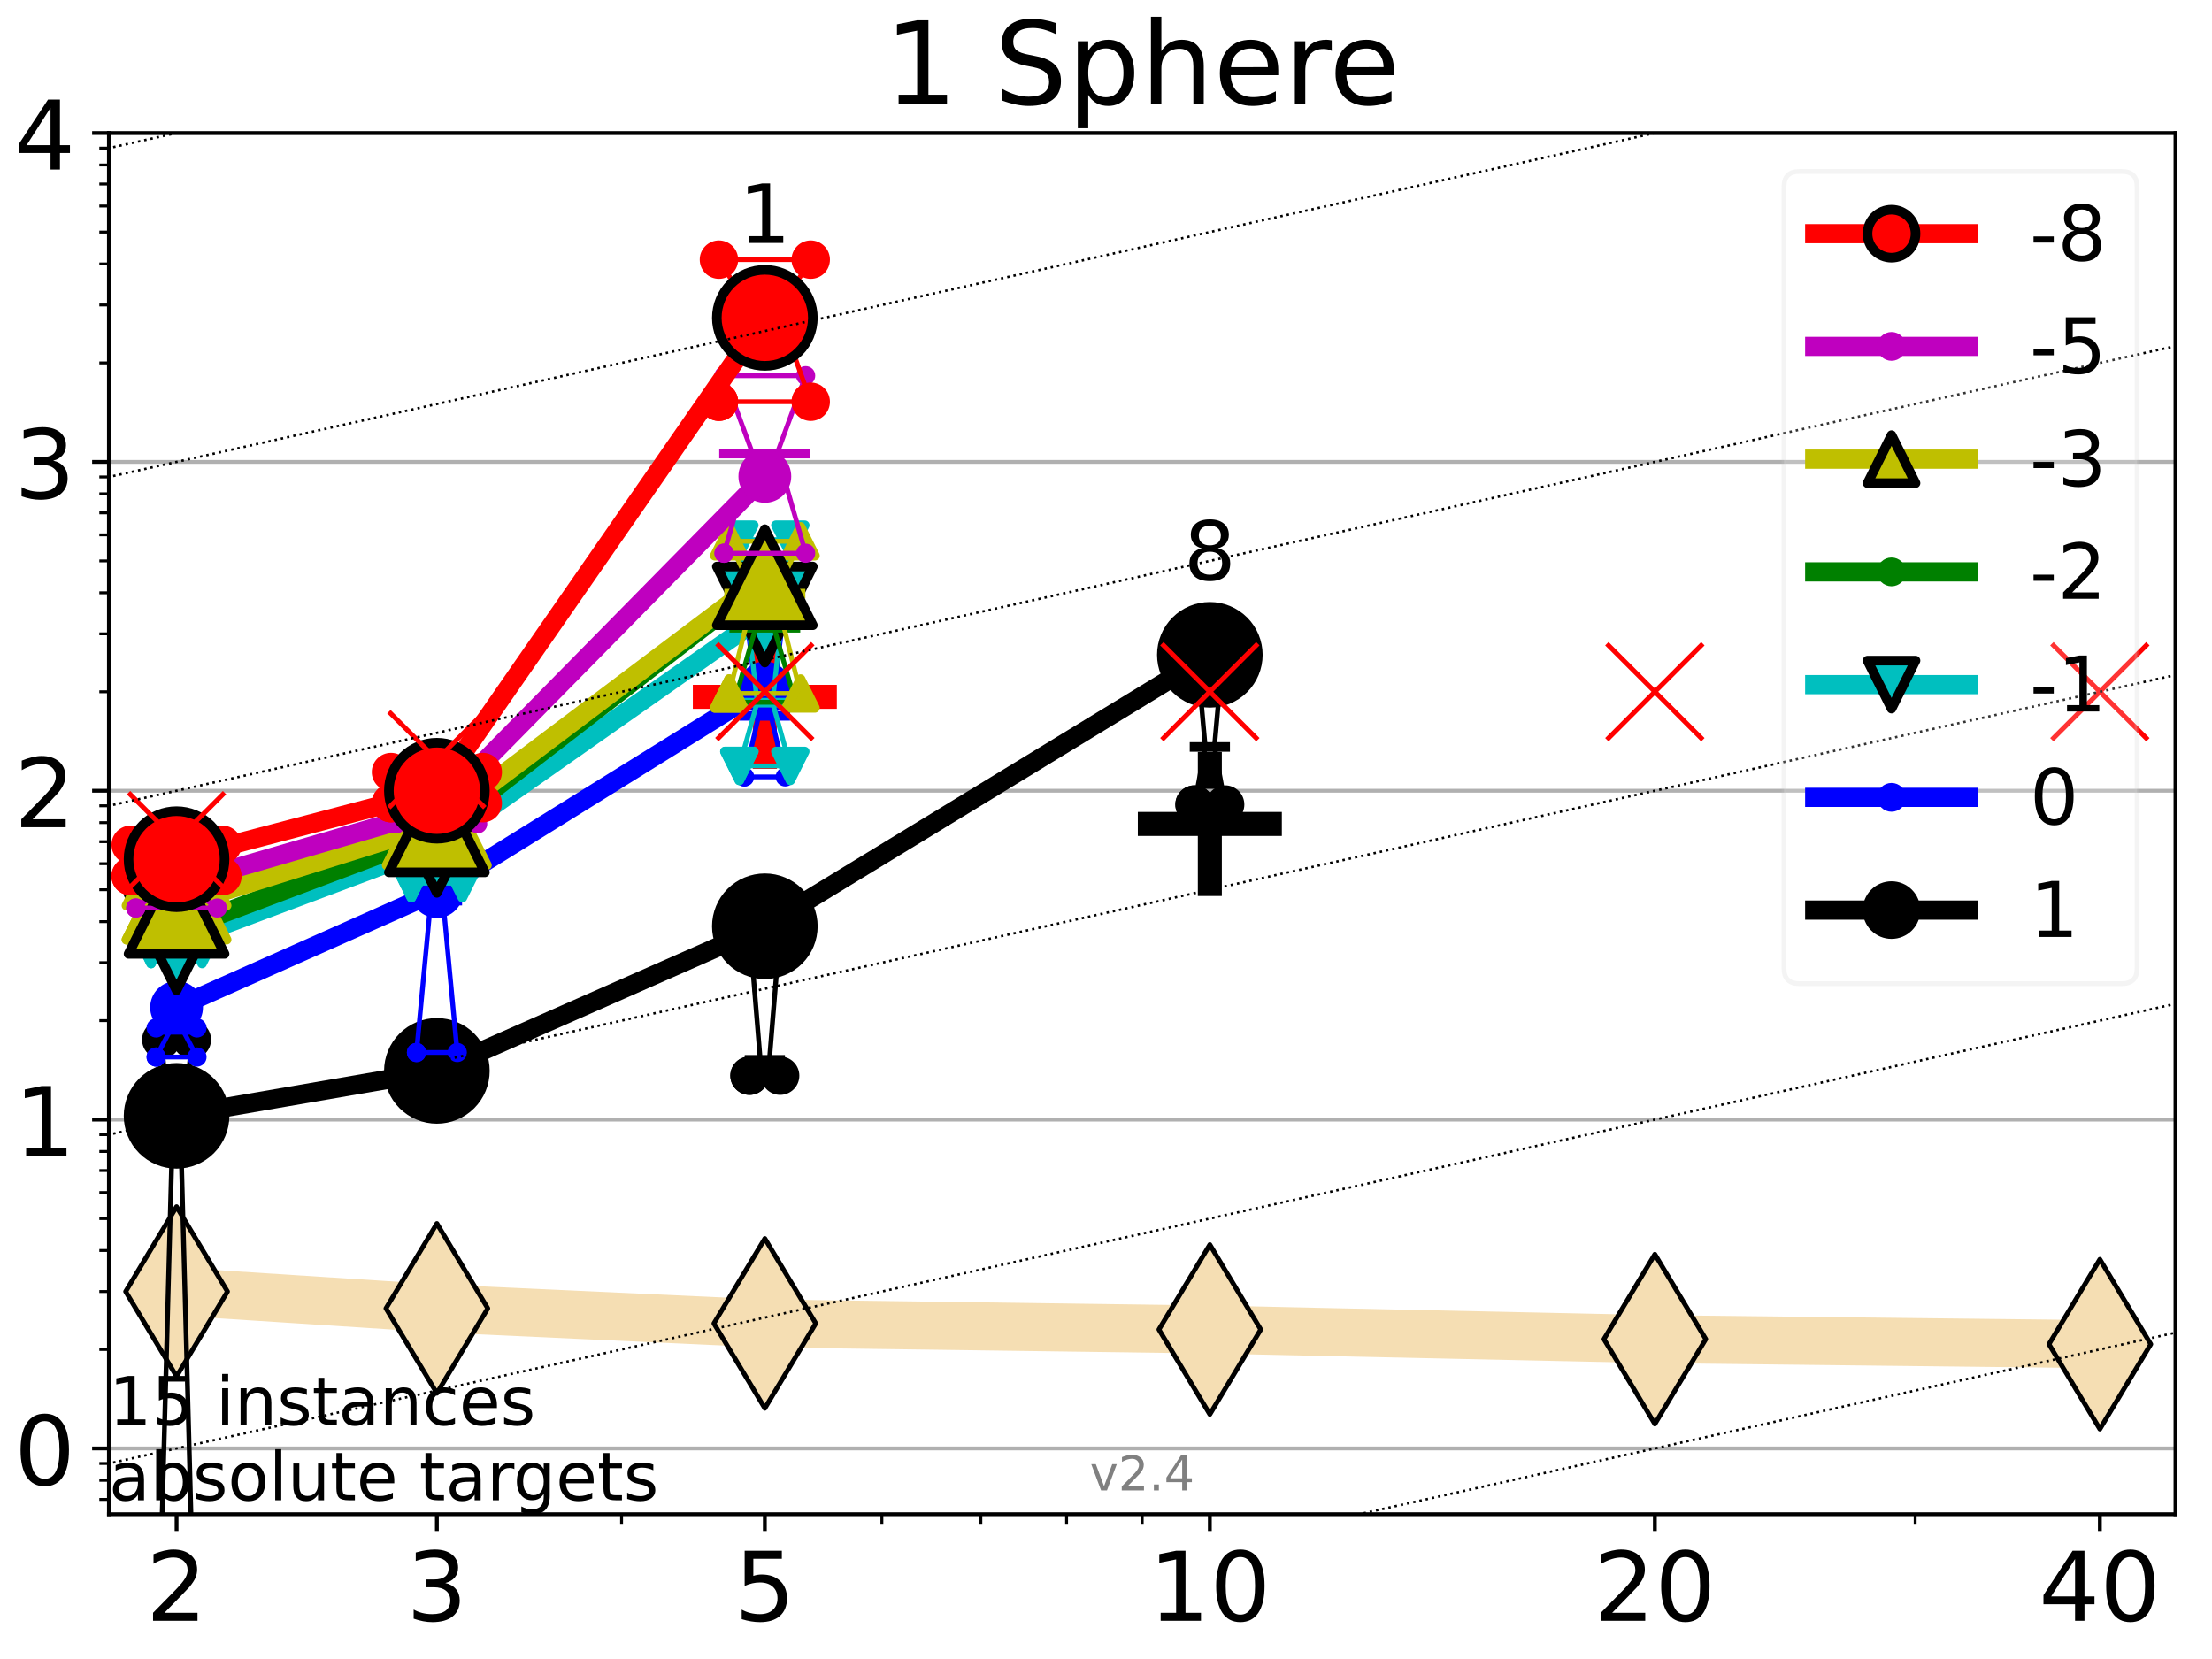 <?xml version="1.0" encoding="utf-8" standalone="no"?>
<!DOCTYPE svg PUBLIC "-//W3C//DTD SVG 1.1//EN"
  "http://www.w3.org/Graphics/SVG/1.1/DTD/svg11.dtd">
<!-- Created with matplotlib (https://matplotlib.org/) -->
<svg height="345.6pt" version="1.1" viewBox="0 0 460.8 345.6" width="460.8pt" xmlns="http://www.w3.org/2000/svg" xmlns:xlink="http://www.w3.org/1999/xlink">
 <defs>
  <style type="text/css">*{stroke-linecap:butt;stroke-linejoin:round;}</style>
 </defs>
 <g id="figure_1">
  <g id="patch_1">
   <path d="M 0 345.6 
L 460.8 345.6 
L 460.8 0 
L 0 0 
z
" style="fill:#ffffff;"/>
  </g>
  <g id="axes_1">
   <g id="patch_2">
    <path d="M 22.69 315.44 
L 453.192 315.44 
L 453.192 27.72 
L 22.69 27.72 
z
" style="fill:#ffffff;"/>
   </g>
   <g id="line2d_1">
    <path clip-path="url(#pf7cfa6ea7a)" d="M 36.781 269.054 
L 91.009 272.558 
L 159.329 275.693 
L 252.032 276.959 
L 344.736 278.965 
L 437.439 280.022 
" style="fill:none;stroke:#f5deb3;stroke-linecap:square;stroke-width:10;"/>
    <defs>
     <path d="M -0 17.678 
L 10.607 0 
L 0 -17.678 
L -10.607 -0 
z
" id="md34db8702c" style="stroke:#000000;stroke-linejoin:miter;"/>
    </defs>
    <g clip-path="url(#pf7cfa6ea7a)">
     <use style="fill:#f5deb3;stroke:#000000;stroke-linejoin:miter;" x="36.781" xlink:href="#md34db8702c" y="269.054"/>
     <use style="fill:#f5deb3;stroke:#000000;stroke-linejoin:miter;" x="91.009" xlink:href="#md34db8702c" y="272.558"/>
     <use style="fill:#f5deb3;stroke:#000000;stroke-linejoin:miter;" x="159.329" xlink:href="#md34db8702c" y="275.693"/>
     <use style="fill:#f5deb3;stroke:#000000;stroke-linejoin:miter;" x="252.032" xlink:href="#md34db8702c" y="276.959"/>
     <use style="fill:#f5deb3;stroke:#000000;stroke-linejoin:miter;" x="344.736" xlink:href="#md34db8702c" y="278.965"/>
     <use style="fill:#f5deb3;stroke:#000000;stroke-linejoin:miter;" x="437.439" xlink:href="#md34db8702c" y="280.022"/>
    </g>
   </g>
   <g id="line2d_2">
    <defs>
     <path d="M -15 0 
L 15 0 
M 0 15 
L 0 -15 
" id="mda75e22aa2" style="stroke:#000000;stroke-width:5;"/>
    </defs>
    <g clip-path="url(#pf7cfa6ea7a)">
     <use style="stroke:#000000;stroke-width:5;" x="252.032" xlink:href="#mda75e22aa2" y="171.649"/>
    </g>
   </g>
   <g id="line2d_3">
    <defs>
     <path d="M -15 0 
L 15 0 
M 0 15 
L 0 -15 
" id="mc31f1113b6" style="stroke:#ff0000;stroke-width:5;"/>
    </defs>
    <g clip-path="url(#pf7cfa6ea7a)">
     <use style="fill:#ff0000;stroke:#ff0000;stroke-width:5;" x="159.329" xlink:href="#mc31f1113b6" y="145.168"/>
    </g>
   </g>
   <g id="matplotlib.axis_1">
    <g id="xtick_1">
     <g id="line2d_4">
      <defs>
       <path d="M 0 0 
L 0 3.5 
" id="m38fc391109" style="stroke:#000000;stroke-width:0.8;"/>
      </defs>
      <g>
       <use style="stroke:#000000;stroke-width:0.8;" x="36.781" xlink:href="#m38fc391109" y="315.44"/>
      </g>
     </g>
     <g id="text_1">
      <!-- 2 -->
      <g transform="translate(30.419 337.637)scale(0.2 -0.2)">
       <defs>
        <path d="M 19.188 8.297 
L 53.609 8.297 
L 53.609 0 
L 7.328 0 
L 7.328 8.297 
Q 12.938 14.109 22.625 23.891 
Q 32.328 33.688 34.812 36.531 
Q 39.547 41.844 41.422 45.531 
Q 43.312 49.219 43.312 52.781 
Q 43.312 58.594 39.234 62.25 
Q 35.156 65.922 28.609 65.922 
Q 23.969 65.922 18.812 64.312 
Q 13.672 62.703 7.812 59.422 
L 7.812 69.391 
Q 13.766 71.781 18.938 73 
Q 24.125 74.219 28.422 74.219 
Q 39.75 74.219 46.484 68.547 
Q 53.219 62.891 53.219 53.422 
Q 53.219 48.922 51.531 44.891 
Q 49.859 40.875 45.406 35.406 
Q 44.188 33.984 37.641 27.219 
Q 31.109 20.453 19.188 8.297 
z
" id="DejaVuSans-50"/>
       </defs>
       <use xlink:href="#DejaVuSans-50"/>
      </g>
     </g>
    </g>
    <g id="xtick_2">
     <g id="line2d_5">
      <g>
       <use style="stroke:#000000;stroke-width:0.8;" x="91.009" xlink:href="#m38fc391109" y="315.44"/>
      </g>
     </g>
     <g id="text_2">
      <!-- 3 -->
      <g transform="translate(84.647 337.637)scale(0.2 -0.2)">
       <defs>
        <path d="M 40.578 39.312 
Q 47.656 37.797 51.625 33 
Q 55.609 28.219 55.609 21.188 
Q 55.609 10.406 48.188 4.484 
Q 40.766 -1.422 27.094 -1.422 
Q 22.516 -1.422 17.656 -0.516 
Q 12.797 0.391 7.625 2.203 
L 7.625 11.719 
Q 11.719 9.328 16.594 8.109 
Q 21.484 6.891 26.812 6.891 
Q 36.078 6.891 40.938 10.547 
Q 45.797 14.203 45.797 21.188 
Q 45.797 27.641 41.281 31.266 
Q 36.766 34.906 28.719 34.906 
L 20.219 34.906 
L 20.219 43.016 
L 29.109 43.016 
Q 36.375 43.016 40.234 45.922 
Q 44.094 48.828 44.094 54.297 
Q 44.094 59.906 40.109 62.906 
Q 36.141 65.922 28.719 65.922 
Q 24.656 65.922 20.016 65.031 
Q 15.375 64.156 9.812 62.312 
L 9.812 71.094 
Q 15.438 72.656 20.344 73.438 
Q 25.25 74.219 29.594 74.219 
Q 40.828 74.219 47.359 69.109 
Q 53.906 64.016 53.906 55.328 
Q 53.906 49.266 50.438 45.094 
Q 46.969 40.922 40.578 39.312 
z
" id="DejaVuSans-51"/>
       </defs>
       <use xlink:href="#DejaVuSans-51"/>
      </g>
     </g>
    </g>
    <g id="xtick_3">
     <g id="line2d_6">
      <g>
       <use style="stroke:#000000;stroke-width:0.8;" x="159.329" xlink:href="#m38fc391109" y="315.44"/>
      </g>
     </g>
     <g id="text_3">
      <!-- 5 -->
      <g transform="translate(152.966 337.637)scale(0.2 -0.2)">
       <defs>
        <path d="M 10.797 72.906 
L 49.516 72.906 
L 49.516 64.594 
L 19.828 64.594 
L 19.828 46.734 
Q 21.969 47.469 24.109 47.828 
Q 26.266 48.188 28.422 48.188 
Q 40.625 48.188 47.75 41.5 
Q 54.891 34.812 54.891 23.391 
Q 54.891 11.625 47.562 5.094 
Q 40.234 -1.422 26.906 -1.422 
Q 22.312 -1.422 17.547 -0.641 
Q 12.797 0.141 7.719 1.703 
L 7.719 11.625 
Q 12.109 9.234 16.797 8.062 
Q 21.484 6.891 26.703 6.891 
Q 35.156 6.891 40.078 11.328 
Q 45.016 15.766 45.016 23.391 
Q 45.016 31 40.078 35.438 
Q 35.156 39.891 26.703 39.891 
Q 22.75 39.891 18.812 39.016 
Q 14.891 38.141 10.797 36.281 
z
" id="DejaVuSans-53"/>
       </defs>
       <use xlink:href="#DejaVuSans-53"/>
      </g>
     </g>
    </g>
    <g id="xtick_4">
     <g id="line2d_7">
      <g>
       <use style="stroke:#000000;stroke-width:0.8;" x="252.032" xlink:href="#m38fc391109" y="315.44"/>
      </g>
     </g>
     <g id="text_4">
      <!-- 10 -->
      <g transform="translate(239.307 337.637)scale(0.2 -0.2)">
       <defs>
        <path d="M 12.406 8.297 
L 28.516 8.297 
L 28.516 63.922 
L 10.984 60.406 
L 10.984 69.391 
L 28.422 72.906 
L 38.281 72.906 
L 38.281 8.297 
L 54.391 8.297 
L 54.391 0 
L 12.406 0 
z
" id="DejaVuSans-49"/>
        <path d="M 31.781 66.406 
Q 24.172 66.406 20.328 58.906 
Q 16.5 51.422 16.5 36.375 
Q 16.5 21.391 20.328 13.891 
Q 24.172 6.391 31.781 6.391 
Q 39.453 6.391 43.281 13.891 
Q 47.125 21.391 47.125 36.375 
Q 47.125 51.422 43.281 58.906 
Q 39.453 66.406 31.781 66.406 
z
M 31.781 74.219 
Q 44.047 74.219 50.516 64.516 
Q 56.984 54.828 56.984 36.375 
Q 56.984 17.969 50.516 8.266 
Q 44.047 -1.422 31.781 -1.422 
Q 19.531 -1.422 13.062 8.266 
Q 6.594 17.969 6.594 36.375 
Q 6.594 54.828 13.062 64.516 
Q 19.531 74.219 31.781 74.219 
z
" id="DejaVuSans-48"/>
       </defs>
       <use xlink:href="#DejaVuSans-49"/>
       <use x="63.623" xlink:href="#DejaVuSans-48"/>
      </g>
     </g>
    </g>
    <g id="xtick_5">
     <g id="line2d_8">
      <g>
       <use style="stroke:#000000;stroke-width:0.8;" x="344.736" xlink:href="#m38fc391109" y="315.44"/>
      </g>
     </g>
     <g id="text_5">
      <!-- 20 -->
      <g transform="translate(332.011 337.637)scale(0.2 -0.2)">
       <use xlink:href="#DejaVuSans-50"/>
       <use x="63.623" xlink:href="#DejaVuSans-48"/>
      </g>
     </g>
    </g>
    <g id="xtick_6">
     <g id="line2d_9">
      <g>
       <use style="stroke:#000000;stroke-width:0.8;" x="437.439" xlink:href="#m38fc391109" y="315.44"/>
      </g>
     </g>
     <g id="text_6">
      <!-- 40 -->
      <g transform="translate(424.714 337.637)scale(0.2 -0.2)">
       <defs>
        <path d="M 37.797 64.312 
L 12.891 25.391 
L 37.797 25.391 
z
M 35.203 72.906 
L 47.609 72.906 
L 47.609 25.391 
L 58.016 25.391 
L 58.016 17.188 
L 47.609 17.188 
L 47.609 0 
L 37.797 0 
L 37.797 17.188 
L 4.891 17.188 
L 4.891 26.703 
z
" id="DejaVuSans-52"/>
       </defs>
       <use xlink:href="#DejaVuSans-52"/>
       <use x="63.623" xlink:href="#DejaVuSans-48"/>
      </g>
     </g>
    </g>
    <g id="xtick_7">
     <g id="line2d_10">
      <defs>
       <path d="M 0 0 
L 0 2 
" id="m4c41c7b956" style="stroke:#000000;stroke-width:0.6;"/>
      </defs>
      <g>
       <use style="stroke:#000000;stroke-width:0.6;" x="129.485" xlink:href="#m4c41c7b956" y="315.44"/>
      </g>
     </g>
    </g>
    <g id="xtick_8">
     <g id="line2d_11">
      <g>
       <use style="stroke:#000000;stroke-width:0.6;" x="183.713" xlink:href="#m4c41c7b956" y="315.44"/>
      </g>
     </g>
    </g>
    <g id="xtick_9">
     <g id="line2d_12">
      <g>
       <use style="stroke:#000000;stroke-width:0.6;" x="204.329" xlink:href="#m4c41c7b956" y="315.44"/>
      </g>
     </g>
    </g>
    <g id="xtick_10">
     <g id="line2d_13">
      <g>
       <use style="stroke:#000000;stroke-width:0.6;" x="222.188" xlink:href="#m4c41c7b956" y="315.44"/>
      </g>
     </g>
    </g>
    <g id="xtick_11">
     <g id="line2d_14">
      <g>
       <use style="stroke:#000000;stroke-width:0.6;" x="237.941" xlink:href="#m4c41c7b956" y="315.44"/>
      </g>
     </g>
    </g>
    <g id="xtick_12">
     <g id="line2d_15">
      <g>
       <use style="stroke:#000000;stroke-width:0.6;" x="398.964" xlink:href="#m4c41c7b956" y="315.44"/>
      </g>
     </g>
    </g>
   </g>
   <g id="matplotlib.axis_2">
    <g id="ytick_1">
     <g id="line2d_16">
      <path clip-path="url(#pf7cfa6ea7a)" d="M 22.69 301.739 
L 453.192 301.739 
" style="fill:none;stroke:#b0b0b0;stroke-linecap:square;stroke-width:0.8;"/>
     </g>
     <g id="line2d_17">
      <defs>
       <path d="M 0 0 
L -3.5 0 
" id="m1f9b51cede" style="stroke:#000000;stroke-width:0.8;"/>
      </defs>
      <g>
       <use style="stroke:#000000;stroke-width:0.8;" x="22.69" xlink:href="#m1f9b51cede" y="301.739"/>
      </g>
     </g>
     <g id="text_7">
      <!-- 0 -->
      <g transform="translate(2.965 309.337)scale(0.2 -0.2)">
       <use xlink:href="#DejaVuSans-48"/>
      </g>
     </g>
    </g>
    <g id="ytick_2">
     <g id="line2d_18">
      <path clip-path="url(#pf7cfa6ea7a)" d="M 22.69 233.234 
L 453.192 233.234 
" style="fill:none;stroke:#b0b0b0;stroke-linecap:square;stroke-width:0.8;"/>
     </g>
     <g id="line2d_19">
      <g>
       <use style="stroke:#000000;stroke-width:0.8;" x="22.69" xlink:href="#m1f9b51cede" y="233.234"/>
      </g>
     </g>
     <g id="text_8">
      <!-- 1 -->
      <g transform="translate(2.965 240.833)scale(0.2 -0.2)">
       <use xlink:href="#DejaVuSans-49"/>
      </g>
     </g>
    </g>
    <g id="ytick_3">
     <g id="line2d_20">
      <path clip-path="url(#pf7cfa6ea7a)" d="M 22.69 164.73 
L 453.192 164.73 
" style="fill:none;stroke:#b0b0b0;stroke-linecap:square;stroke-width:0.8;"/>
     </g>
     <g id="line2d_21">
      <g>
       <use style="stroke:#000000;stroke-width:0.8;" x="22.69" xlink:href="#m1f9b51cede" y="164.73"/>
      </g>
     </g>
     <g id="text_9">
      <!-- 2 -->
      <g transform="translate(2.965 172.328)scale(0.2 -0.2)">
       <use xlink:href="#DejaVuSans-50"/>
      </g>
     </g>
    </g>
    <g id="ytick_4">
     <g id="line2d_22">
      <path clip-path="url(#pf7cfa6ea7a)" d="M 22.69 96.225 
L 453.192 96.225 
" style="fill:none;stroke:#b0b0b0;stroke-linecap:square;stroke-width:0.8;"/>
     </g>
     <g id="line2d_23">
      <g>
       <use style="stroke:#000000;stroke-width:0.8;" x="22.69" xlink:href="#m1f9b51cede" y="96.225"/>
      </g>
     </g>
     <g id="text_10">
      <!-- 3 -->
      <g transform="translate(2.965 103.823)scale(0.2 -0.2)">
       <use xlink:href="#DejaVuSans-51"/>
      </g>
     </g>
    </g>
    <g id="ytick_5">
     <g id="line2d_24">
      <path clip-path="url(#pf7cfa6ea7a)" d="M 22.69 27.72 
L 453.192 27.72 
" style="fill:none;stroke:#b0b0b0;stroke-linecap:square;stroke-width:0.8;"/>
     </g>
     <g id="line2d_25">
      <g>
       <use style="stroke:#000000;stroke-width:0.8;" x="22.69" xlink:href="#m1f9b51cede" y="27.72"/>
      </g>
     </g>
     <g id="text_11">
      <!-- 4 -->
      <g transform="translate(2.965 35.318)scale(0.2 -0.2)">
       <use xlink:href="#DejaVuSans-52"/>
      </g>
     </g>
    </g>
    <g id="ytick_6">
     <g id="line2d_26">
      <defs>
       <path d="M 0 0 
L -2 0 
" id="mc1f30716b8" style="stroke:#000000;stroke-width:0.6;"/>
      </defs>
      <g>
       <use style="stroke:#000000;stroke-width:0.6;" x="22.69" xlink:href="#mc1f30716b8" y="312.351"/>
      </g>
     </g>
    </g>
    <g id="ytick_7">
     <g id="line2d_27">
      <g>
       <use style="stroke:#000000;stroke-width:0.6;" x="22.69" xlink:href="#mc1f30716b8" y="308.378"/>
      </g>
     </g>
    </g>
    <g id="ytick_8">
     <g id="line2d_28">
      <g>
       <use style="stroke:#000000;stroke-width:0.6;" x="22.69" xlink:href="#mc1f30716b8" y="304.874"/>
      </g>
     </g>
    </g>
    <g id="ytick_9">
     <g id="line2d_29">
      <g>
       <use style="stroke:#000000;stroke-width:0.6;" x="22.69" xlink:href="#mc1f30716b8" y="281.117"/>
      </g>
     </g>
    </g>
    <g id="ytick_10">
     <g id="line2d_30">
      <g>
       <use style="stroke:#000000;stroke-width:0.6;" x="22.69" xlink:href="#mc1f30716b8" y="269.054"/>
      </g>
     </g>
    </g>
    <g id="ytick_11">
     <g id="line2d_31">
      <g>
       <use style="stroke:#000000;stroke-width:0.6;" x="22.69" xlink:href="#mc1f30716b8" y="260.495"/>
      </g>
     </g>
    </g>
    <g id="ytick_12">
     <g id="line2d_32">
      <g>
       <use style="stroke:#000000;stroke-width:0.6;" x="22.69" xlink:href="#mc1f30716b8" y="253.856"/>
      </g>
     </g>
    </g>
    <g id="ytick_13">
     <g id="line2d_33">
      <g>
       <use style="stroke:#000000;stroke-width:0.6;" x="22.69" xlink:href="#mc1f30716b8" y="248.432"/>
      </g>
     </g>
    </g>
    <g id="ytick_14">
     <g id="line2d_34">
      <g>
       <use style="stroke:#000000;stroke-width:0.6;" x="22.69" xlink:href="#mc1f30716b8" y="243.846"/>
      </g>
     </g>
    </g>
    <g id="ytick_15">
     <g id="line2d_35">
      <g>
       <use style="stroke:#000000;stroke-width:0.6;" x="22.69" xlink:href="#mc1f30716b8" y="239.873"/>
      </g>
     </g>
    </g>
    <g id="ytick_16">
     <g id="line2d_36">
      <g>
       <use style="stroke:#000000;stroke-width:0.6;" x="22.69" xlink:href="#mc1f30716b8" y="236.369"/>
      </g>
     </g>
    </g>
    <g id="ytick_17">
     <g id="line2d_37">
      <g>
       <use style="stroke:#000000;stroke-width:0.6;" x="22.69" xlink:href="#mc1f30716b8" y="212.612"/>
      </g>
     </g>
    </g>
    <g id="ytick_18">
     <g id="line2d_38">
      <g>
       <use style="stroke:#000000;stroke-width:0.6;" x="22.69" xlink:href="#mc1f30716b8" y="200.549"/>
      </g>
     </g>
    </g>
    <g id="ytick_19">
     <g id="line2d_39">
      <g>
       <use style="stroke:#000000;stroke-width:0.6;" x="22.69" xlink:href="#mc1f30716b8" y="191.99"/>
      </g>
     </g>
    </g>
    <g id="ytick_20">
     <g id="line2d_40">
      <g>
       <use style="stroke:#000000;stroke-width:0.6;" x="22.69" xlink:href="#mc1f30716b8" y="185.352"/>
      </g>
     </g>
    </g>
    <g id="ytick_21">
     <g id="line2d_41">
      <g>
       <use style="stroke:#000000;stroke-width:0.6;" x="22.69" xlink:href="#mc1f30716b8" y="179.927"/>
      </g>
     </g>
    </g>
    <g id="ytick_22">
     <g id="line2d_42">
      <g>
       <use style="stroke:#000000;stroke-width:0.6;" x="22.69" xlink:href="#mc1f30716b8" y="175.341"/>
      </g>
     </g>
    </g>
    <g id="ytick_23">
     <g id="line2d_43">
      <g>
       <use style="stroke:#000000;stroke-width:0.6;" x="22.69" xlink:href="#mc1f30716b8" y="171.368"/>
      </g>
     </g>
    </g>
    <g id="ytick_24">
     <g id="line2d_44">
      <g>
       <use style="stroke:#000000;stroke-width:0.6;" x="22.69" xlink:href="#mc1f30716b8" y="167.864"/>
      </g>
     </g>
    </g>
    <g id="ytick_25">
     <g id="line2d_45">
      <g>
       <use style="stroke:#000000;stroke-width:0.6;" x="22.69" xlink:href="#mc1f30716b8" y="144.108"/>
      </g>
     </g>
    </g>
    <g id="ytick_26">
     <g id="line2d_46">
      <g>
       <use style="stroke:#000000;stroke-width:0.6;" x="22.69" xlink:href="#mc1f30716b8" y="132.044"/>
      </g>
     </g>
    </g>
    <g id="ytick_27">
     <g id="line2d_47">
      <g>
       <use style="stroke:#000000;stroke-width:0.6;" x="22.69" xlink:href="#mc1f30716b8" y="123.486"/>
      </g>
     </g>
    </g>
    <g id="ytick_28">
     <g id="line2d_48">
      <g>
       <use style="stroke:#000000;stroke-width:0.6;" x="22.69" xlink:href="#mc1f30716b8" y="116.847"/>
      </g>
     </g>
    </g>
    <g id="ytick_29">
     <g id="line2d_49">
      <g>
       <use style="stroke:#000000;stroke-width:0.6;" x="22.69" xlink:href="#mc1f30716b8" y="111.422"/>
      </g>
     </g>
    </g>
    <g id="ytick_30">
     <g id="line2d_50">
      <g>
       <use style="stroke:#000000;stroke-width:0.6;" x="22.69" xlink:href="#mc1f30716b8" y="106.836"/>
      </g>
     </g>
    </g>
    <g id="ytick_31">
     <g id="line2d_51">
      <g>
       <use style="stroke:#000000;stroke-width:0.6;" x="22.69" xlink:href="#mc1f30716b8" y="102.864"/>
      </g>
     </g>
    </g>
    <g id="ytick_32">
     <g id="line2d_52">
      <g>
       <use style="stroke:#000000;stroke-width:0.6;" x="22.69" xlink:href="#mc1f30716b8" y="99.359"/>
      </g>
     </g>
    </g>
    <g id="ytick_33">
     <g id="line2d_53">
      <g>
       <use style="stroke:#000000;stroke-width:0.6;" x="22.69" xlink:href="#mc1f30716b8" y="75.603"/>
      </g>
     </g>
    </g>
    <g id="ytick_34">
     <g id="line2d_54">
      <g>
       <use style="stroke:#000000;stroke-width:0.6;" x="22.69" xlink:href="#mc1f30716b8" y="63.54"/>
      </g>
     </g>
    </g>
    <g id="ytick_35">
     <g id="line2d_55">
      <g>
       <use style="stroke:#000000;stroke-width:0.6;" x="22.69" xlink:href="#mc1f30716b8" y="54.981"/>
      </g>
     </g>
    </g>
    <g id="ytick_36">
     <g id="line2d_56">
      <g>
       <use style="stroke:#000000;stroke-width:0.6;" x="22.69" xlink:href="#mc1f30716b8" y="48.342"/>
      </g>
     </g>
    </g>
    <g id="ytick_37">
     <g id="line2d_57">
      <g>
       <use style="stroke:#000000;stroke-width:0.6;" x="22.69" xlink:href="#mc1f30716b8" y="42.918"/>
      </g>
     </g>
    </g>
    <g id="ytick_38">
     <g id="line2d_58">
      <g>
       <use style="stroke:#000000;stroke-width:0.6;" x="22.69" xlink:href="#mc1f30716b8" y="38.332"/>
      </g>
     </g>
    </g>
    <g id="ytick_39">
     <g id="line2d_59">
      <g>
       <use style="stroke:#000000;stroke-width:0.6;" x="22.69" xlink:href="#mc1f30716b8" y="34.359"/>
      </g>
     </g>
    </g>
    <g id="ytick_40">
     <g id="line2d_60">
      <g>
       <use style="stroke:#000000;stroke-width:0.6;" x="22.69" xlink:href="#mc1f30716b8" y="30.855"/>
      </g>
     </g>
    </g>
   </g>
   <g id="line2d_61">
    <path clip-path="url(#pf7cfa6ea7a)" d="M 33.594 322.361 
L 35.825 239.873 
L 33.594 216.585 
L 39.968 216.585 
L 37.737 239.873 
L 39.968 322.361 
L 33.594 322.361 
" style="fill:none;stroke:#000000;stroke-linecap:square;"/>
   </g>
   <g id="line2d_62">
    <path clip-path="url(#pf7cfa6ea7a)" d="M 33.594 322.361 
L 39.968 322.361 
L 39.968 216.585 
L 33.594 216.585 
L 33.594 322.361 
" style="fill:none;"/>
    <defs>
     <path d="M 0 3 
C 0.796 3 1.559 2.684 2.121 2.121 
C 2.684 1.559 3 0.796 3 0 
C 3 -0.796 2.684 -1.559 2.121 -2.121 
C 1.559 -2.684 0.796 -3 0 -3 
C -0.796 -3 -1.559 -2.684 -2.121 -2.121 
C -2.684 -1.559 -3 -0.796 -3 0 
C -3 0.796 -2.684 1.559 -2.121 2.121 
C -1.559 2.684 -0.796 3 0 3 
z
" id="mfd0856ad9f" style="stroke:#000000;stroke-width:2;"/>
    </defs>
    <g clip-path="url(#pf7cfa6ea7a)">
     <use style="stroke:#000000;stroke-width:2;" x="33.594" xlink:href="#mfd0856ad9f" y="322.361"/>
     <use style="stroke:#000000;stroke-width:2;" x="39.968" xlink:href="#mfd0856ad9f" y="322.361"/>
     <use style="stroke:#000000;stroke-width:2;" x="39.968" xlink:href="#mfd0856ad9f" y="216.585"/>
     <use style="stroke:#000000;stroke-width:2;" x="33.594" xlink:href="#mfd0856ad9f" y="216.585"/>
     <use style="stroke:#000000;stroke-width:2;" x="33.594" xlink:href="#mfd0856ad9f" y="322.361"/>
    </g>
   </g>
   <g id="line2d_63">
    <path clip-path="url(#pf7cfa6ea7a)" d="M 33.594 239.873 
L 39.968 239.873 
" style="fill:none;stroke:#000000;stroke-linecap:square;stroke-width:2;"/>
   </g>
   <g id="line2d_64">
    <path clip-path="url(#pf7cfa6ea7a)" d="M 87.823 223.941 
L 90.053 223.224 
L 87.823 219.251 
L 94.196 219.251 
L 91.965 223.224 
L 94.196 223.941 
L 87.823 223.941 
" style="fill:none;stroke:#000000;stroke-linecap:square;"/>
   </g>
   <g id="line2d_65">
    <path clip-path="url(#pf7cfa6ea7a)" d="M 87.823 223.941 
L 94.196 223.941 
L 94.196 219.251 
L 87.823 219.251 
L 87.823 223.941 
" style="fill:none;"/>
    <g clip-path="url(#pf7cfa6ea7a)">
     <use style="stroke:#000000;stroke-width:2;" x="87.823" xlink:href="#mfd0856ad9f" y="223.941"/>
     <use style="stroke:#000000;stroke-width:2;" x="94.196" xlink:href="#mfd0856ad9f" y="223.941"/>
     <use style="stroke:#000000;stroke-width:2;" x="94.196" xlink:href="#mfd0856ad9f" y="219.251"/>
     <use style="stroke:#000000;stroke-width:2;" x="87.823" xlink:href="#mfd0856ad9f" y="219.251"/>
     <use style="stroke:#000000;stroke-width:2;" x="87.823" xlink:href="#mfd0856ad9f" y="223.941"/>
    </g>
   </g>
   <g id="line2d_66">
    <path clip-path="url(#pf7cfa6ea7a)" d="M 87.823 223.224 
L 94.196 223.224 
" style="fill:none;stroke:#000000;stroke-linecap:square;stroke-width:2;"/>
   </g>
   <g id="line2d_67">
    <path clip-path="url(#pf7cfa6ea7a)" d="M 156.142 224.086 
L 158.373 220.777 
L 156.142 193.516 
L 162.515 193.516 
L 160.285 220.777 
L 162.515 224.086 
L 156.142 224.086 
" style="fill:none;stroke:#000000;stroke-linecap:square;"/>
   </g>
   <g id="line2d_68">
    <path clip-path="url(#pf7cfa6ea7a)" d="M 156.142 224.086 
L 162.515 224.086 
L 162.515 193.516 
L 156.142 193.516 
L 156.142 224.086 
" style="fill:none;"/>
    <g clip-path="url(#pf7cfa6ea7a)">
     <use style="stroke:#000000;stroke-width:2;" x="156.142" xlink:href="#mfd0856ad9f" y="224.086"/>
     <use style="stroke:#000000;stroke-width:2;" x="162.515" xlink:href="#mfd0856ad9f" y="224.086"/>
     <use style="stroke:#000000;stroke-width:2;" x="162.515" xlink:href="#mfd0856ad9f" y="193.516"/>
     <use style="stroke:#000000;stroke-width:2;" x="156.142" xlink:href="#mfd0856ad9f" y="193.516"/>
     <use style="stroke:#000000;stroke-width:2;" x="156.142" xlink:href="#mfd0856ad9f" y="224.086"/>
    </g>
   </g>
   <g id="line2d_69">
    <path clip-path="url(#pf7cfa6ea7a)" d="M 156.142 220.777 
L 162.515 220.777 
" style="fill:none;stroke:#000000;stroke-linecap:square;stroke-width:2;"/>
   </g>
   <g id="line2d_70">
    <path clip-path="url(#pf7cfa6ea7a)" d="M 248.845 167.601 
L 251.076 155.603 
L 248.845 130.612 
L 255.219 130.612 
L 252.988 155.603 
L 255.219 167.601 
L 248.845 167.601 
" style="fill:none;stroke:#000000;stroke-linecap:square;"/>
   </g>
   <g id="line2d_71">
    <path clip-path="url(#pf7cfa6ea7a)" d="M 248.845 167.601 
L 255.219 167.601 
L 255.219 130.612 
L 248.845 130.612 
L 248.845 167.601 
" style="fill:none;"/>
    <g clip-path="url(#pf7cfa6ea7a)">
     <use style="stroke:#000000;stroke-width:2;" x="248.845" xlink:href="#mfd0856ad9f" y="167.601"/>
     <use style="stroke:#000000;stroke-width:2;" x="255.219" xlink:href="#mfd0856ad9f" y="167.601"/>
     <use style="stroke:#000000;stroke-width:2;" x="255.219" xlink:href="#mfd0856ad9f" y="130.612"/>
     <use style="stroke:#000000;stroke-width:2;" x="248.845" xlink:href="#mfd0856ad9f" y="130.612"/>
     <use style="stroke:#000000;stroke-width:2;" x="248.845" xlink:href="#mfd0856ad9f" y="167.601"/>
    </g>
   </g>
   <g id="line2d_72">
    <path clip-path="url(#pf7cfa6ea7a)" d="M 248.845 155.603 
L 255.219 155.603 
" style="fill:none;stroke:#000000;stroke-linecap:square;stroke-width:2;"/>
   </g>
   <g id="line2d_73">
    <path clip-path="url(#pf7cfa6ea7a)" d="M 36.781 232.451 
L 91.009 223.082 
" style="fill:none;stroke:#000000;stroke-linecap:square;stroke-width:4;"/>
   </g>
   <g id="line2d_74">
    <path clip-path="url(#pf7cfa6ea7a)" d="M 91.009 223.082 
L 159.329 192.958 
" style="fill:none;stroke:#000000;stroke-linecap:square;stroke-width:4;"/>
   </g>
   <g id="line2d_75">
    <path clip-path="url(#pf7cfa6ea7a)" d="M 159.329 192.958 
L 252.032 136.411 
" style="fill:none;stroke:#000000;stroke-linecap:square;stroke-width:4;"/>
   </g>
   <g id="line2d_76">
    <path clip-path="url(#pf7cfa6ea7a)" d="M 36.781 232.451 
L 91.009 223.082 
L 159.329 192.958 
L 252.032 136.411 
" style="fill:none;"/>
    <defs>
     <path d="M 0 10 
C 2.652 10 5.196 8.946 7.071 7.071 
C 8.946 5.196 10 2.652 10 0 
C 10 -2.652 8.946 -5.196 7.071 -7.071 
C 5.196 -8.946 2.652 -10 0 -10 
C -2.652 -10 -5.196 -8.946 -7.071 -7.071 
C -8.946 -5.196 -10 -2.652 -10 0 
C -10 2.652 -8.946 5.196 -7.071 7.071 
C -5.196 8.946 -2.652 10 0 10 
z
" id="m0922ad0a67" style="stroke:#000000;stroke-width:2;"/>
    </defs>
    <g clip-path="url(#pf7cfa6ea7a)">
     <use style="stroke:#000000;stroke-width:2;" x="36.781" xlink:href="#m0922ad0a67" y="232.451"/>
     <use style="stroke:#000000;stroke-width:2;" x="91.009" xlink:href="#m0922ad0a67" y="223.082"/>
     <use style="stroke:#000000;stroke-width:2;" x="159.329" xlink:href="#m0922ad0a67" y="192.958"/>
     <use style="stroke:#000000;stroke-width:2;" x="252.032" xlink:href="#m0922ad0a67" y="136.411"/>
    </g>
   </g>
   <g id="line2d_77">
    <path clip-path="url(#pf7cfa6ea7a)" d="M 32.532 220.196 
L 35.507 214.532 
L 32.532 214.138 
L 41.03 214.138 
L 38.056 214.532 
L 41.03 220.196 
L 32.532 220.196 
" style="fill:none;stroke:#0000ff;stroke-linecap:square;"/>
   </g>
   <g id="line2d_78">
    <path clip-path="url(#pf7cfa6ea7a)" d="M 32.532 220.196 
L 41.03 220.196 
L 41.03 214.138 
L 32.532 214.138 
L 32.532 220.196 
" style="fill:none;"/>
    <defs>
     <path d="M 0 1.5 
C 0.398 1.5 0.779 1.342 1.061 1.061 
C 1.342 0.779 1.5 0.398 1.5 0 
C 1.5 -0.398 1.342 -0.779 1.061 -1.061 
C 0.779 -1.342 0.398 -1.5 0 -1.5 
C -0.398 -1.5 -0.779 -1.342 -1.061 -1.061 
C -1.342 -0.779 -1.5 -0.398 -1.5 0 
C -1.5 0.398 -1.342 0.779 -1.061 1.061 
C -0.779 1.342 -0.398 1.5 0 1.5 
z
" id="m72bf04f472" style="stroke:#0000ff;"/>
    </defs>
    <g clip-path="url(#pf7cfa6ea7a)">
     <use style="fill:#0000ff;stroke:#0000ff;" x="32.532" xlink:href="#m72bf04f472" y="220.196"/>
     <use style="fill:#0000ff;stroke:#0000ff;" x="41.03" xlink:href="#m72bf04f472" y="220.196"/>
     <use style="fill:#0000ff;stroke:#0000ff;" x="41.03" xlink:href="#m72bf04f472" y="214.138"/>
     <use style="fill:#0000ff;stroke:#0000ff;" x="32.532" xlink:href="#m72bf04f472" y="214.138"/>
     <use style="fill:#0000ff;stroke:#0000ff;" x="32.532" xlink:href="#m72bf04f472" y="220.196"/>
    </g>
   </g>
   <g id="line2d_79">
    <path clip-path="url(#pf7cfa6ea7a)" d="M 32.532 214.532 
L 41.03 214.532 
" style="fill:none;stroke:#0000ff;stroke-linecap:square;stroke-width:2;"/>
   </g>
   <g id="line2d_80">
    <path clip-path="url(#pf7cfa6ea7a)" d="M 86.76 219.251 
L 89.735 187.617 
L 86.76 181.628 
L 95.258 181.628 
L 92.284 187.617 
L 95.258 219.251 
L 86.76 219.251 
" style="fill:none;stroke:#0000ff;stroke-linecap:square;"/>
   </g>
   <g id="line2d_81">
    <path clip-path="url(#pf7cfa6ea7a)" d="M 86.76 219.251 
L 95.258 219.251 
L 95.258 181.628 
L 86.76 181.628 
L 86.76 219.251 
" style="fill:none;"/>
    <g clip-path="url(#pf7cfa6ea7a)">
     <use style="fill:#0000ff;stroke:#0000ff;" x="86.76" xlink:href="#m72bf04f472" y="219.251"/>
     <use style="fill:#0000ff;stroke:#0000ff;" x="95.258" xlink:href="#m72bf04f472" y="219.251"/>
     <use style="fill:#0000ff;stroke:#0000ff;" x="95.258" xlink:href="#m72bf04f472" y="181.628"/>
     <use style="fill:#0000ff;stroke:#0000ff;" x="86.76" xlink:href="#m72bf04f472" y="181.628"/>
     <use style="fill:#0000ff;stroke:#0000ff;" x="86.76" xlink:href="#m72bf04f472" y="219.251"/>
    </g>
   </g>
   <g id="line2d_82">
    <path clip-path="url(#pf7cfa6ea7a)" d="M 86.76 187.617 
L 95.258 187.617 
" style="fill:none;stroke:#0000ff;stroke-linecap:square;stroke-width:2;"/>
   </g>
   <g id="line2d_83">
    <path clip-path="url(#pf7cfa6ea7a)" d="M 155.08 161.84 
L 158.054 149.118 
L 155.08 125.106 
L 163.578 125.106 
L 160.603 149.118 
L 163.578 161.84 
L 155.08 161.84 
" style="fill:none;stroke:#0000ff;stroke-linecap:square;"/>
   </g>
   <g id="line2d_84">
    <path clip-path="url(#pf7cfa6ea7a)" d="M 155.08 161.84 
L 163.578 161.84 
L 163.578 125.106 
L 155.08 125.106 
L 155.08 161.84 
" style="fill:none;"/>
    <g clip-path="url(#pf7cfa6ea7a)">
     <use style="fill:#0000ff;stroke:#0000ff;" x="155.08" xlink:href="#m72bf04f472" y="161.84"/>
     <use style="fill:#0000ff;stroke:#0000ff;" x="163.578" xlink:href="#m72bf04f472" y="161.84"/>
     <use style="fill:#0000ff;stroke:#0000ff;" x="163.578" xlink:href="#m72bf04f472" y="125.106"/>
     <use style="fill:#0000ff;stroke:#0000ff;" x="155.08" xlink:href="#m72bf04f472" y="125.106"/>
     <use style="fill:#0000ff;stroke:#0000ff;" x="155.08" xlink:href="#m72bf04f472" y="161.84"/>
    </g>
   </g>
   <g id="line2d_85">
    <path clip-path="url(#pf7cfa6ea7a)" d="M 155.08 149.118 
L 163.578 149.118 
" style="fill:none;stroke:#0000ff;stroke-linecap:square;stroke-width:2;"/>
   </g>
   <g id="line2d_86">
    <path clip-path="url(#pf7cfa6ea7a)" d="M 36.781 209.867 
L 91.009 185.724 
" style="fill:none;stroke:#0000ff;stroke-linecap:square;stroke-width:4;"/>
   </g>
   <g id="line2d_87">
    <path clip-path="url(#pf7cfa6ea7a)" d="M 91.009 185.724 
L 159.329 143.292 
" style="fill:none;stroke:#0000ff;stroke-linecap:square;stroke-width:4;"/>
   </g>
   <g id="line2d_88">
    <path clip-path="url(#pf7cfa6ea7a)" d="M 36.781 209.867 
L 91.009 185.724 
L 159.329 143.292 
" style="fill:none;"/>
    <defs>
     <path d="M 0 5 
C 1.326 5 2.598 4.473 3.536 3.536 
C 4.473 2.598 5 1.326 5 0 
C 5 -1.326 4.473 -2.598 3.536 -3.536 
C 2.598 -4.473 1.326 -5 0 -5 
C -1.326 -5 -2.598 -4.473 -3.536 -3.536 
C -4.473 -2.598 -5 -1.326 -5 0 
C -5 1.326 -4.473 2.598 -3.536 3.536 
C -2.598 4.473 -1.326 5 0 5 
z
" id="mb4e8903ce3" style="stroke:#0000ff;"/>
    </defs>
    <g clip-path="url(#pf7cfa6ea7a)">
     <use style="fill:#0000ff;stroke:#0000ff;" x="36.781" xlink:href="#mb4e8903ce3" y="209.867"/>
     <use style="fill:#0000ff;stroke:#0000ff;" x="91.009" xlink:href="#mb4e8903ce3" y="185.724"/>
     <use style="fill:#0000ff;stroke:#0000ff;" x="159.329" xlink:href="#mb4e8903ce3" y="143.292"/>
    </g>
   </g>
   <g id="line2d_89">
    <path clip-path="url(#pf7cfa6ea7a)" d="M 31.47 197.714 
L 35.188 191.99 
L 31.47 190.187 
L 42.093 190.187 
L 38.375 191.99 
L 42.093 197.714 
L 31.47 197.714 
" style="fill:none;stroke:#00bfbf;stroke-linecap:square;"/>
   </g>
   <g id="line2d_90">
    <path clip-path="url(#pf7cfa6ea7a)" d="M 31.47 197.714 
L 42.093 197.714 
L 42.093 190.187 
L 31.47 190.187 
L 31.47 197.714 
" style="fill:none;"/>
    <defs>
     <path d="M -0 3 
L 3 -3 
L -3 -3 
z
" id="m124ba67e12" style="stroke:#00bfbf;stroke-linejoin:miter;stroke-width:2;"/>
    </defs>
    <g clip-path="url(#pf7cfa6ea7a)">
     <use style="fill:#00bfbf;stroke:#00bfbf;stroke-linejoin:miter;stroke-width:2;" x="31.47" xlink:href="#m124ba67e12" y="197.714"/>
     <use style="fill:#00bfbf;stroke:#00bfbf;stroke-linejoin:miter;stroke-width:2;" x="42.093" xlink:href="#m124ba67e12" y="197.714"/>
     <use style="fill:#00bfbf;stroke:#00bfbf;stroke-linejoin:miter;stroke-width:2;" x="42.093" xlink:href="#m124ba67e12" y="190.187"/>
     <use style="fill:#00bfbf;stroke:#00bfbf;stroke-linejoin:miter;stroke-width:2;" x="31.47" xlink:href="#m124ba67e12" y="190.187"/>
     <use style="fill:#00bfbf;stroke:#00bfbf;stroke-linejoin:miter;stroke-width:2;" x="31.47" xlink:href="#m124ba67e12" y="197.714"/>
    </g>
   </g>
   <g id="line2d_91">
    <path clip-path="url(#pf7cfa6ea7a)" d="M 31.47 191.99 
L 42.093 191.99 
" style="fill:none;stroke:#00bfbf;stroke-linecap:square;stroke-width:2;"/>
   </g>
   <g id="line2d_92">
    <path clip-path="url(#pf7cfa6ea7a)" d="M 85.698 183.995 
L 89.416 177.242 
L 85.698 168.759 
L 96.321 168.759 
L 92.603 177.242 
L 96.321 183.995 
L 85.698 183.995 
" style="fill:none;stroke:#00bfbf;stroke-linecap:square;"/>
   </g>
   <g id="line2d_93">
    <path clip-path="url(#pf7cfa6ea7a)" d="M 85.698 183.995 
L 96.321 183.995 
L 96.321 168.759 
L 85.698 168.759 
L 85.698 183.995 
" style="fill:none;"/>
    <g clip-path="url(#pf7cfa6ea7a)">
     <use style="fill:#00bfbf;stroke:#00bfbf;stroke-linejoin:miter;stroke-width:2;" x="85.698" xlink:href="#m124ba67e12" y="183.995"/>
     <use style="fill:#00bfbf;stroke:#00bfbf;stroke-linejoin:miter;stroke-width:2;" x="96.321" xlink:href="#m124ba67e12" y="183.995"/>
     <use style="fill:#00bfbf;stroke:#00bfbf;stroke-linejoin:miter;stroke-width:2;" x="96.321" xlink:href="#m124ba67e12" y="168.759"/>
     <use style="fill:#00bfbf;stroke:#00bfbf;stroke-linejoin:miter;stroke-width:2;" x="85.698" xlink:href="#m124ba67e12" y="168.759"/>
     <use style="fill:#00bfbf;stroke:#00bfbf;stroke-linejoin:miter;stroke-width:2;" x="85.698" xlink:href="#m124ba67e12" y="183.995"/>
    </g>
   </g>
   <g id="line2d_94">
    <path clip-path="url(#pf7cfa6ea7a)" d="M 85.698 177.242 
L 96.321 177.242 
" style="fill:none;stroke:#00bfbf;stroke-linecap:square;stroke-width:2;"/>
   </g>
   <g id="line2d_95">
    <path clip-path="url(#pf7cfa6ea7a)" d="M 154.017 159.554 
L 157.735 146.379 
L 154.017 112.421 
L 164.64 112.421 
L 160.922 146.379 
L 164.64 159.554 
L 154.017 159.554 
" style="fill:none;stroke:#00bfbf;stroke-linecap:square;"/>
   </g>
   <g id="line2d_96">
    <path clip-path="url(#pf7cfa6ea7a)" d="M 154.017 159.554 
L 164.64 159.554 
L 164.64 112.421 
L 154.017 112.421 
L 154.017 159.554 
" style="fill:none;"/>
    <g clip-path="url(#pf7cfa6ea7a)">
     <use style="fill:#00bfbf;stroke:#00bfbf;stroke-linejoin:miter;stroke-width:2;" x="154.017" xlink:href="#m124ba67e12" y="159.554"/>
     <use style="fill:#00bfbf;stroke:#00bfbf;stroke-linejoin:miter;stroke-width:2;" x="164.64" xlink:href="#m124ba67e12" y="159.554"/>
     <use style="fill:#00bfbf;stroke:#00bfbf;stroke-linejoin:miter;stroke-width:2;" x="164.64" xlink:href="#m124ba67e12" y="112.421"/>
     <use style="fill:#00bfbf;stroke:#00bfbf;stroke-linejoin:miter;stroke-width:2;" x="154.017" xlink:href="#m124ba67e12" y="112.421"/>
     <use style="fill:#00bfbf;stroke:#00bfbf;stroke-linejoin:miter;stroke-width:2;" x="154.017" xlink:href="#m124ba67e12" y="159.554"/>
    </g>
   </g>
   <g id="line2d_97">
    <path clip-path="url(#pf7cfa6ea7a)" d="M 154.017 146.379 
L 164.64 146.379 
" style="fill:none;stroke:#00bfbf;stroke-linecap:square;stroke-width:2;"/>
   </g>
   <g id="line2d_98">
    <path clip-path="url(#pf7cfa6ea7a)" d="M 36.781 196.305 
L 91.009 176 
" style="fill:none;stroke:#00bfbf;stroke-linecap:square;stroke-width:4;"/>
   </g>
   <g id="line2d_99">
    <path clip-path="url(#pf7cfa6ea7a)" d="M 91.009 176 
L 159.329 128.02 
" style="fill:none;stroke:#00bfbf;stroke-linecap:square;stroke-width:4;"/>
   </g>
   <g id="line2d_100">
    <path clip-path="url(#pf7cfa6ea7a)" d="M 36.781 196.305 
L 91.009 176 
L 159.329 128.02 
" style="fill:none;"/>
    <defs>
     <path d="M -0 10 
L 10 -10 
L -10 -10 
z
" id="m12be0c9001" style="stroke:#000000;stroke-linejoin:miter;stroke-width:2;"/>
    </defs>
    <g clip-path="url(#pf7cfa6ea7a)">
     <use style="fill:#00bfbf;stroke:#000000;stroke-linejoin:miter;stroke-width:2;" x="36.781" xlink:href="#m12be0c9001" y="196.305"/>
     <use style="fill:#00bfbf;stroke:#000000;stroke-linejoin:miter;stroke-width:2;" x="91.009" xlink:href="#m12be0c9001" y="176"/>
     <use style="fill:#00bfbf;stroke:#000000;stroke-linejoin:miter;stroke-width:2;" x="159.329" xlink:href="#m12be0c9001" y="128.02"/>
    </g>
   </g>
   <g id="line2d_101">
    <path clip-path="url(#pf7cfa6ea7a)" d="M 30.408 194.715 
L 34.869 191.256 
L 30.408 187.832 
L 43.155 187.832 
L 38.693 191.256 
L 43.155 194.715 
L 30.408 194.715 
" style="fill:none;stroke:#008000;stroke-linecap:square;"/>
   </g>
   <g id="line2d_102">
    <path clip-path="url(#pf7cfa6ea7a)" d="M 30.408 194.715 
L 43.155 194.715 
L 43.155 187.832 
L 30.408 187.832 
L 30.408 194.715 
" style="fill:none;"/>
    <defs>
     <path d="M 0 1.5 
C 0.398 1.5 0.779 1.342 1.061 1.061 
C 1.342 0.779 1.5 0.398 1.5 0 
C 1.5 -0.398 1.342 -0.779 1.061 -1.061 
C 0.779 -1.342 0.398 -1.5 0 -1.5 
C -0.398 -1.5 -0.779 -1.342 -1.061 -1.061 
C -1.342 -0.779 -1.5 -0.398 -1.5 0 
C -1.5 0.398 -1.342 0.779 -1.061 1.061 
C -0.779 1.342 -0.398 1.5 0 1.5 
z
" id="m2c8ef4b79d" style="stroke:#008000;"/>
    </defs>
    <g clip-path="url(#pf7cfa6ea7a)">
     <use style="fill:#008000;stroke:#008000;" x="30.408" xlink:href="#m2c8ef4b79d" y="194.715"/>
     <use style="fill:#008000;stroke:#008000;" x="43.155" xlink:href="#m2c8ef4b79d" y="194.715"/>
     <use style="fill:#008000;stroke:#008000;" x="43.155" xlink:href="#m2c8ef4b79d" y="187.832"/>
     <use style="fill:#008000;stroke:#008000;" x="30.408" xlink:href="#m2c8ef4b79d" y="187.832"/>
     <use style="fill:#008000;stroke:#008000;" x="30.408" xlink:href="#m2c8ef4b79d" y="194.715"/>
    </g>
   </g>
   <g id="line2d_103">
    <path clip-path="url(#pf7cfa6ea7a)" d="M 30.408 191.256 
L 43.155 191.256 
" style="fill:none;stroke:#008000;stroke-linecap:square;stroke-width:2;"/>
   </g>
   <g id="line2d_104">
    <path clip-path="url(#pf7cfa6ea7a)" d="M 84.636 177.853 
L 89.097 171.306 
L 84.636 167.21 
L 97.383 167.21 
L 92.921 171.306 
L 97.383 177.853 
L 84.636 177.853 
" style="fill:none;stroke:#008000;stroke-linecap:square;"/>
   </g>
   <g id="line2d_105">
    <path clip-path="url(#pf7cfa6ea7a)" d="M 84.636 177.853 
L 97.383 177.853 
L 97.383 167.21 
L 84.636 167.21 
L 84.636 177.853 
" style="fill:none;"/>
    <g clip-path="url(#pf7cfa6ea7a)">
     <use style="fill:#008000;stroke:#008000;" x="84.636" xlink:href="#m2c8ef4b79d" y="177.853"/>
     <use style="fill:#008000;stroke:#008000;" x="97.383" xlink:href="#m2c8ef4b79d" y="177.853"/>
     <use style="fill:#008000;stroke:#008000;" x="97.383" xlink:href="#m2c8ef4b79d" y="167.21"/>
     <use style="fill:#008000;stroke:#008000;" x="84.636" xlink:href="#m2c8ef4b79d" y="167.21"/>
     <use style="fill:#008000;stroke:#008000;" x="84.636" xlink:href="#m2c8ef4b79d" y="177.853"/>
    </g>
   </g>
   <g id="line2d_106">
    <path clip-path="url(#pf7cfa6ea7a)" d="M 84.636 171.306 
L 97.383 171.306 
" style="fill:none;stroke:#008000;stroke-linecap:square;stroke-width:2;"/>
   </g>
   <g id="line2d_107">
    <path clip-path="url(#pf7cfa6ea7a)" d="M 152.955 146.299 
L 157.417 130.782 
L 152.955 125.533 
L 165.702 125.533 
L 161.241 130.782 
L 165.702 146.299 
L 152.955 146.299 
" style="fill:none;stroke:#008000;stroke-linecap:square;"/>
   </g>
   <g id="line2d_108">
    <path clip-path="url(#pf7cfa6ea7a)" d="M 152.955 146.299 
L 165.702 146.299 
L 165.702 125.533 
L 152.955 125.533 
L 152.955 146.299 
" style="fill:none;"/>
    <g clip-path="url(#pf7cfa6ea7a)">
     <use style="fill:#008000;stroke:#008000;" x="152.955" xlink:href="#m2c8ef4b79d" y="146.299"/>
     <use style="fill:#008000;stroke:#008000;" x="165.702" xlink:href="#m2c8ef4b79d" y="146.299"/>
     <use style="fill:#008000;stroke:#008000;" x="165.702" xlink:href="#m2c8ef4b79d" y="125.533"/>
     <use style="fill:#008000;stroke:#008000;" x="152.955" xlink:href="#m2c8ef4b79d" y="125.533"/>
     <use style="fill:#008000;stroke:#008000;" x="152.955" xlink:href="#m2c8ef4b79d" y="146.299"/>
    </g>
   </g>
   <g id="line2d_109">
    <path clip-path="url(#pf7cfa6ea7a)" d="M 152.955 130.782 
L 165.702 130.782 
" style="fill:none;stroke:#008000;stroke-linecap:square;stroke-width:2;"/>
   </g>
   <g id="line2d_110">
    <path clip-path="url(#pf7cfa6ea7a)" d="M 36.781 193.884 
L 91.009 173.474 
" style="fill:none;stroke:#008000;stroke-linecap:square;stroke-width:4;"/>
   </g>
   <g id="line2d_111">
    <path clip-path="url(#pf7cfa6ea7a)" d="M 91.009 173.474 
L 159.329 120.749 
" style="fill:none;stroke:#008000;stroke-linecap:square;stroke-width:4;"/>
   </g>
   <g id="line2d_112">
    <path clip-path="url(#pf7cfa6ea7a)" d="M 36.781 193.884 
L 91.009 173.474 
L 159.329 120.749 
" style="fill:none;"/>
    <defs>
     <path d="M 0 5 
C 1.326 5 2.598 4.473 3.536 3.536 
C 4.473 2.598 5 1.326 5 0 
C 5 -1.326 4.473 -2.598 3.536 -3.536 
C 2.598 -4.473 1.326 -5 0 -5 
C -1.326 -5 -2.598 -4.473 -3.536 -3.536 
C -4.473 -2.598 -5 -1.326 -5 0 
C -5 1.326 -4.473 2.598 -3.536 3.536 
C -2.598 4.473 -1.326 5 0 5 
z
" id="m4f7f96be87" style="stroke:#008000;"/>
    </defs>
    <g clip-path="url(#pf7cfa6ea7a)">
     <use style="fill:#008000;stroke:#008000;" x="36.781" xlink:href="#m4f7f96be87" y="193.884"/>
     <use style="fill:#008000;stroke:#008000;" x="91.009" xlink:href="#m4f7f96be87" y="173.474"/>
     <use style="fill:#008000;stroke:#008000;" x="159.329" xlink:href="#m4f7f96be87" y="120.749"/>
    </g>
   </g>
   <g id="line2d_113">
    <path clip-path="url(#pf7cfa6ea7a)" d="M 29.345 192.744 
L 34.55 187.511 
L 29.345 185.651 
L 44.217 185.651 
L 39.012 187.511 
L 44.217 192.744 
L 29.345 192.744 
" style="fill:none;stroke:#bfbf00;stroke-linecap:square;"/>
   </g>
   <g id="line2d_114">
    <path clip-path="url(#pf7cfa6ea7a)" d="M 29.345 192.744 
L 44.217 192.744 
L 44.217 185.651 
L 29.345 185.651 
L 29.345 192.744 
" style="fill:none;"/>
    <defs>
     <path d="M 0 -3 
L -3 3 
L 3 3 
z
" id="m3a9653da58" style="stroke:#bfbf00;stroke-linejoin:miter;stroke-width:2;"/>
    </defs>
    <g clip-path="url(#pf7cfa6ea7a)">
     <use style="fill:#bfbf00;stroke:#bfbf00;stroke-linejoin:miter;stroke-width:2;" x="29.345" xlink:href="#m3a9653da58" y="192.744"/>
     <use style="fill:#bfbf00;stroke:#bfbf00;stroke-linejoin:miter;stroke-width:2;" x="44.217" xlink:href="#m3a9653da58" y="192.744"/>
     <use style="fill:#bfbf00;stroke:#bfbf00;stroke-linejoin:miter;stroke-width:2;" x="44.217" xlink:href="#m3a9653da58" y="185.651"/>
     <use style="fill:#bfbf00;stroke:#bfbf00;stroke-linejoin:miter;stroke-width:2;" x="29.345" xlink:href="#m3a9653da58" y="185.651"/>
     <use style="fill:#bfbf00;stroke:#bfbf00;stroke-linejoin:miter;stroke-width:2;" x="29.345" xlink:href="#m3a9653da58" y="192.744"/>
    </g>
   </g>
   <g id="line2d_115">
    <path clip-path="url(#pf7cfa6ea7a)" d="M 29.345 187.511 
L 44.217 187.511 
" style="fill:none;stroke:#bfbf00;stroke-linecap:square;stroke-width:2;"/>
   </g>
   <g id="line2d_116">
    <path clip-path="url(#pf7cfa6ea7a)" d="M 83.574 177.242 
L 88.779 171.931 
L 83.574 165.944 
L 98.445 165.944 
L 93.24 171.931 
L 98.445 177.242 
L 83.574 177.242 
" style="fill:none;stroke:#bfbf00;stroke-linecap:square;"/>
   </g>
   <g id="line2d_117">
    <path clip-path="url(#pf7cfa6ea7a)" d="M 83.574 177.242 
L 98.445 177.242 
L 98.445 165.944 
L 83.574 165.944 
L 83.574 177.242 
" style="fill:none;"/>
    <g clip-path="url(#pf7cfa6ea7a)">
     <use style="fill:#bfbf00;stroke:#bfbf00;stroke-linejoin:miter;stroke-width:2;" x="83.574" xlink:href="#m3a9653da58" y="177.242"/>
     <use style="fill:#bfbf00;stroke:#bfbf00;stroke-linejoin:miter;stroke-width:2;" x="98.445" xlink:href="#m3a9653da58" y="177.242"/>
     <use style="fill:#bfbf00;stroke:#bfbf00;stroke-linejoin:miter;stroke-width:2;" x="98.445" xlink:href="#m3a9653da58" y="165.944"/>
     <use style="fill:#bfbf00;stroke:#bfbf00;stroke-linejoin:miter;stroke-width:2;" x="83.574" xlink:href="#m3a9653da58" y="165.944"/>
     <use style="fill:#bfbf00;stroke:#bfbf00;stroke-linejoin:miter;stroke-width:2;" x="83.574" xlink:href="#m3a9653da58" y="177.242"/>
    </g>
   </g>
   <g id="line2d_118">
    <path clip-path="url(#pf7cfa6ea7a)" d="M 83.574 171.931 
L 98.445 171.931 
" style="fill:none;stroke:#bfbf00;stroke-linecap:square;stroke-width:2;"/>
   </g>
   <g id="line2d_119">
    <path clip-path="url(#pf7cfa6ea7a)" d="M 151.893 144.467 
L 157.098 123.657 
L 151.893 112.761 
L 166.764 112.761 
L 161.559 123.657 
L 166.764 144.467 
L 151.893 144.467 
" style="fill:none;stroke:#bfbf00;stroke-linecap:square;"/>
   </g>
   <g id="line2d_120">
    <path clip-path="url(#pf7cfa6ea7a)" d="M 151.893 144.467 
L 166.764 144.467 
L 166.764 112.761 
L 151.893 112.761 
L 151.893 144.467 
" style="fill:none;"/>
    <g clip-path="url(#pf7cfa6ea7a)">
     <use style="fill:#bfbf00;stroke:#bfbf00;stroke-linejoin:miter;stroke-width:2;" x="151.893" xlink:href="#m3a9653da58" y="144.467"/>
     <use style="fill:#bfbf00;stroke:#bfbf00;stroke-linejoin:miter;stroke-width:2;" x="166.764" xlink:href="#m3a9653da58" y="144.467"/>
     <use style="fill:#bfbf00;stroke:#bfbf00;stroke-linejoin:miter;stroke-width:2;" x="166.764" xlink:href="#m3a9653da58" y="112.761"/>
     <use style="fill:#bfbf00;stroke:#bfbf00;stroke-linejoin:miter;stroke-width:2;" x="151.893" xlink:href="#m3a9653da58" y="112.761"/>
     <use style="fill:#bfbf00;stroke:#bfbf00;stroke-linejoin:miter;stroke-width:2;" x="151.893" xlink:href="#m3a9653da58" y="144.467"/>
    </g>
   </g>
   <g id="line2d_121">
    <path clip-path="url(#pf7cfa6ea7a)" d="M 151.893 123.657 
L 166.764 123.657 
" style="fill:none;stroke:#bfbf00;stroke-linecap:square;stroke-width:2;"/>
   </g>
   <g id="line2d_122">
    <path clip-path="url(#pf7cfa6ea7a)" d="M 36.781 188.707 
L 91.009 171.726 
" style="fill:none;stroke:#bfbf00;stroke-linecap:square;stroke-width:4;"/>
   </g>
   <g id="line2d_123">
    <path clip-path="url(#pf7cfa6ea7a)" d="M 91.009 171.726 
L 159.329 120.24 
" style="fill:none;stroke:#bfbf00;stroke-linecap:square;stroke-width:4;"/>
   </g>
   <g id="line2d_124">
    <path clip-path="url(#pf7cfa6ea7a)" d="M 36.781 188.707 
L 91.009 171.726 
L 159.329 120.24 
" style="fill:none;"/>
    <defs>
     <path d="M 0 -10 
L -10 10 
L 10 10 
z
" id="m27e51d75b4" style="stroke:#000000;stroke-linejoin:miter;stroke-width:2;"/>
    </defs>
    <g clip-path="url(#pf7cfa6ea7a)">
     <use style="fill:#bfbf00;stroke:#000000;stroke-linejoin:miter;stroke-width:2;" x="36.781" xlink:href="#m27e51d75b4" y="188.707"/>
     <use style="fill:#bfbf00;stroke:#000000;stroke-linejoin:miter;stroke-width:2;" x="91.009" xlink:href="#m27e51d75b4" y="171.726"/>
     <use style="fill:#bfbf00;stroke:#000000;stroke-linejoin:miter;stroke-width:2;" x="159.329" xlink:href="#m27e51d75b4" y="120.24"/>
    </g>
   </g>
   <g id="line2d_125">
    <path clip-path="url(#pf7cfa6ea7a)" d="M 28.283 189.155 
L 34.232 184.909 
L 28.283 183.339 
L 45.279 183.339 
L 39.331 184.909 
L 45.279 189.155 
L 28.283 189.155 
" style="fill:none;stroke:#bf00bf;stroke-linecap:square;"/>
   </g>
   <g id="line2d_126">
    <path clip-path="url(#pf7cfa6ea7a)" d="M 28.283 189.155 
L 45.279 189.155 
L 45.279 183.339 
L 28.283 183.339 
L 28.283 189.155 
" style="fill:none;"/>
    <defs>
     <path d="M 0 1.5 
C 0.398 1.5 0.779 1.342 1.061 1.061 
C 1.342 0.779 1.5 0.398 1.5 0 
C 1.5 -0.398 1.342 -0.779 1.061 -1.061 
C 0.779 -1.342 0.398 -1.5 0 -1.5 
C -0.398 -1.5 -0.779 -1.342 -1.061 -1.061 
C -1.342 -0.779 -1.5 -0.398 -1.5 0 
C -1.5 0.398 -1.342 0.779 -1.061 1.061 
C -0.779 1.342 -0.398 1.5 0 1.5 
z
" id="mb70967756e" style="stroke:#bf00bf;"/>
    </defs>
    <g clip-path="url(#pf7cfa6ea7a)">
     <use style="fill:#bf00bf;stroke:#bf00bf;" x="28.283" xlink:href="#mb70967756e" y="189.155"/>
     <use style="fill:#bf00bf;stroke:#bf00bf;" x="45.279" xlink:href="#mb70967756e" y="189.155"/>
     <use style="fill:#bf00bf;stroke:#bf00bf;" x="45.279" xlink:href="#mb70967756e" y="183.339"/>
     <use style="fill:#bf00bf;stroke:#bf00bf;" x="28.283" xlink:href="#mb70967756e" y="183.339"/>
     <use style="fill:#bf00bf;stroke:#bf00bf;" x="28.283" xlink:href="#mb70967756e" y="189.155"/>
    </g>
   </g>
   <g id="line2d_127">
    <path clip-path="url(#pf7cfa6ea7a)" d="M 28.283 184.909 
L 45.279 184.909 
" style="fill:none;stroke:#bf00bf;stroke-linecap:square;stroke-width:2;"/>
   </g>
   <g id="line2d_128">
    <path clip-path="url(#pf7cfa6ea7a)" d="M 82.511 171.617 
L 88.46 170.154 
L 82.511 164.73 
L 99.507 164.73 
L 93.559 170.154 
L 99.507 171.617 
L 82.511 171.617 
" style="fill:none;stroke:#bf00bf;stroke-linecap:square;"/>
   </g>
   <g id="line2d_129">
    <path clip-path="url(#pf7cfa6ea7a)" d="M 82.511 171.617 
L 99.507 171.617 
L 99.507 164.73 
L 82.511 164.73 
L 82.511 171.617 
" style="fill:none;"/>
    <g clip-path="url(#pf7cfa6ea7a)">
     <use style="fill:#bf00bf;stroke:#bf00bf;" x="82.511" xlink:href="#mb70967756e" y="171.617"/>
     <use style="fill:#bf00bf;stroke:#bf00bf;" x="99.507" xlink:href="#mb70967756e" y="171.617"/>
     <use style="fill:#bf00bf;stroke:#bf00bf;" x="99.507" xlink:href="#mb70967756e" y="164.73"/>
     <use style="fill:#bf00bf;stroke:#bf00bf;" x="82.511" xlink:href="#mb70967756e" y="164.73"/>
     <use style="fill:#bf00bf;stroke:#bf00bf;" x="82.511" xlink:href="#mb70967756e" y="171.617"/>
    </g>
   </g>
   <g id="line2d_130">
    <path clip-path="url(#pf7cfa6ea7a)" d="M 82.511 170.154 
L 99.507 170.154 
" style="fill:none;stroke:#bf00bf;stroke-linecap:square;stroke-width:2;"/>
   </g>
   <g id="line2d_131">
    <path clip-path="url(#pf7cfa6ea7a)" d="M 150.831 115.248 
L 156.779 94.486 
L 150.831 78.262 
L 167.827 78.262 
L 161.878 94.486 
L 167.827 115.248 
L 150.831 115.248 
" style="fill:none;stroke:#bf00bf;stroke-linecap:square;"/>
   </g>
   <g id="line2d_132">
    <path clip-path="url(#pf7cfa6ea7a)" d="M 150.831 115.248 
L 167.827 115.248 
L 167.827 78.262 
L 150.831 78.262 
L 150.831 115.248 
" style="fill:none;"/>
    <g clip-path="url(#pf7cfa6ea7a)">
     <use style="fill:#bf00bf;stroke:#bf00bf;" x="150.831" xlink:href="#mb70967756e" y="115.248"/>
     <use style="fill:#bf00bf;stroke:#bf00bf;" x="167.827" xlink:href="#mb70967756e" y="115.248"/>
     <use style="fill:#bf00bf;stroke:#bf00bf;" x="167.827" xlink:href="#mb70967756e" y="78.262"/>
     <use style="fill:#bf00bf;stroke:#bf00bf;" x="150.831" xlink:href="#mb70967756e" y="78.262"/>
     <use style="fill:#bf00bf;stroke:#bf00bf;" x="150.831" xlink:href="#mb70967756e" y="115.248"/>
    </g>
   </g>
   <g id="line2d_133">
    <path clip-path="url(#pf7cfa6ea7a)" d="M 150.831 94.486 
L 167.827 94.486 
" style="fill:none;stroke:#bf00bf;stroke-linecap:square;stroke-width:2;"/>
   </g>
   <g id="line2d_134">
    <path clip-path="url(#pf7cfa6ea7a)" d="M 36.781 184.395 
L 91.009 168.646 
" style="fill:none;stroke:#bf00bf;stroke-linecap:square;stroke-width:4;"/>
   </g>
   <g id="line2d_135">
    <path clip-path="url(#pf7cfa6ea7a)" d="M 91.009 168.646 
L 159.329 99.238 
" style="fill:none;stroke:#bf00bf;stroke-linecap:square;stroke-width:4;"/>
   </g>
   <g id="line2d_136">
    <path clip-path="url(#pf7cfa6ea7a)" d="M 36.781 184.395 
L 91.009 168.646 
L 159.329 99.238 
" style="fill:none;"/>
    <defs>
     <path d="M 0 5 
C 1.326 5 2.598 4.473 3.536 3.536 
C 4.473 2.598 5 1.326 5 0 
C 5 -1.326 4.473 -2.598 3.536 -3.536 
C 2.598 -4.473 1.326 -5 0 -5 
C -1.326 -5 -2.598 -4.473 -3.536 -3.536 
C -4.473 -2.598 -5 -1.326 -5 0 
C -5 1.326 -4.473 2.598 -3.536 3.536 
C -2.598 4.473 -1.326 5 0 5 
z
" id="mc006695586" style="stroke:#bf00bf;"/>
    </defs>
    <g clip-path="url(#pf7cfa6ea7a)">
     <use style="fill:#bf00bf;stroke:#bf00bf;" x="36.781" xlink:href="#mc006695586" y="184.395"/>
     <use style="fill:#bf00bf;stroke:#bf00bf;" x="91.009" xlink:href="#mc006695586" y="168.646"/>
     <use style="fill:#bf00bf;stroke:#bf00bf;" x="159.329" xlink:href="#mc006695586" y="99.238"/>
    </g>
   </g>
   <g id="line2d_137">
    <path clip-path="url(#pf7cfa6ea7a)" d="M 27.221 182.516 
L 33.913 178.24 
L 27.221 175.986 
L 46.342 175.986 
L 39.649 178.24 
L 46.342 182.516 
L 27.221 182.516 
" style="fill:none;stroke:#ff0000;stroke-linecap:square;"/>
   </g>
   <g id="line2d_138">
    <path clip-path="url(#pf7cfa6ea7a)" d="M 27.221 182.516 
L 46.342 182.516 
L 46.342 175.986 
L 27.221 175.986 
L 27.221 182.516 
" style="fill:none;"/>
    <defs>
     <path d="M 0 3 
C 0.796 3 1.559 2.684 2.121 2.121 
C 2.684 1.559 3 0.796 3 0 
C 3 -0.796 2.684 -1.559 2.121 -2.121 
C 1.559 -2.684 0.796 -3 0 -3 
C -0.796 -3 -1.559 -2.684 -2.121 -2.121 
C -2.684 -1.559 -3 -0.796 -3 0 
C -3 0.796 -2.684 1.559 -2.121 2.121 
C -1.559 2.684 -0.796 3 0 3 
z
" id="m980179b520" style="stroke:#ff0000;stroke-width:2;"/>
    </defs>
    <g clip-path="url(#pf7cfa6ea7a)">
     <use style="fill:#ff0000;stroke:#ff0000;stroke-width:2;" x="27.221" xlink:href="#m980179b520" y="182.516"/>
     <use style="fill:#ff0000;stroke:#ff0000;stroke-width:2;" x="46.342" xlink:href="#m980179b520" y="182.516"/>
     <use style="fill:#ff0000;stroke:#ff0000;stroke-width:2;" x="46.342" xlink:href="#m980179b520" y="175.986"/>
     <use style="fill:#ff0000;stroke:#ff0000;stroke-width:2;" x="27.221" xlink:href="#m980179b520" y="175.986"/>
     <use style="fill:#ff0000;stroke:#ff0000;stroke-width:2;" x="27.221" xlink:href="#m980179b520" y="182.516"/>
    </g>
   </g>
   <g id="line2d_139">
    <path clip-path="url(#pf7cfa6ea7a)" d="M 27.221 178.24 
L 46.342 178.24 
" style="fill:none;stroke:#ff0000;stroke-linecap:square;stroke-width:2;"/>
   </g>
   <g id="line2d_140">
    <path clip-path="url(#pf7cfa6ea7a)" d="M 81.449 167.318 
L 88.141 165.841 
L 81.449 160.831 
L 100.57 160.831 
L 93.877 165.841 
L 100.57 167.318 
L 81.449 167.318 
" style="fill:none;stroke:#ff0000;stroke-linecap:square;"/>
   </g>
   <g id="line2d_141">
    <path clip-path="url(#pf7cfa6ea7a)" d="M 81.449 167.318 
L 100.57 167.318 
L 100.57 160.831 
L 81.449 160.831 
L 81.449 167.318 
" style="fill:none;"/>
    <g clip-path="url(#pf7cfa6ea7a)">
     <use style="fill:#ff0000;stroke:#ff0000;stroke-width:2;" x="81.449" xlink:href="#m980179b520" y="167.318"/>
     <use style="fill:#ff0000;stroke:#ff0000;stroke-width:2;" x="100.57" xlink:href="#m980179b520" y="167.318"/>
     <use style="fill:#ff0000;stroke:#ff0000;stroke-width:2;" x="100.57" xlink:href="#m980179b520" y="160.831"/>
     <use style="fill:#ff0000;stroke:#ff0000;stroke-width:2;" x="81.449" xlink:href="#m980179b520" y="160.831"/>
     <use style="fill:#ff0000;stroke:#ff0000;stroke-width:2;" x="81.449" xlink:href="#m980179b520" y="167.318"/>
    </g>
   </g>
   <g id="line2d_142">
    <path clip-path="url(#pf7cfa6ea7a)" d="M 81.449 165.841 
L 100.57 165.841 
" style="fill:none;stroke:#ff0000;stroke-linecap:square;stroke-width:2;"/>
   </g>
   <g id="line2d_143">
    <path clip-path="url(#pf7cfa6ea7a)" d="M 149.768 83.689 
L 156.461 64.853 
L 149.768 54.088 
L 168.889 54.088 
L 162.197 64.853 
L 168.889 83.689 
L 149.768 83.689 
" style="fill:none;stroke:#ff0000;stroke-linecap:square;"/>
   </g>
   <g id="line2d_144">
    <path clip-path="url(#pf7cfa6ea7a)" d="M 149.768 83.689 
L 168.889 83.689 
L 168.889 54.088 
L 149.768 54.088 
L 149.768 83.689 
" style="fill:none;"/>
    <g clip-path="url(#pf7cfa6ea7a)">
     <use style="fill:#ff0000;stroke:#ff0000;stroke-width:2;" x="149.768" xlink:href="#m980179b520" y="83.689"/>
     <use style="fill:#ff0000;stroke:#ff0000;stroke-width:2;" x="168.889" xlink:href="#m980179b520" y="83.689"/>
     <use style="fill:#ff0000;stroke:#ff0000;stroke-width:2;" x="168.889" xlink:href="#m980179b520" y="54.088"/>
     <use style="fill:#ff0000;stroke:#ff0000;stroke-width:2;" x="149.768" xlink:href="#m980179b520" y="54.088"/>
     <use style="fill:#ff0000;stroke:#ff0000;stroke-width:2;" x="149.768" xlink:href="#m980179b520" y="83.689"/>
    </g>
   </g>
   <g id="line2d_145">
    <path clip-path="url(#pf7cfa6ea7a)" d="M 149.768 64.853 
L 168.889 64.853 
" style="fill:none;stroke:#ff0000;stroke-linecap:square;stroke-width:2;"/>
   </g>
   <g id="line2d_146">
    <path clip-path="url(#pf7cfa6ea7a)" d="M 36.781 178.984 
L 91.009 164.723 
" style="fill:none;stroke:#ff0000;stroke-linecap:square;stroke-width:4;"/>
   </g>
   <g id="line2d_147">
    <path clip-path="url(#pf7cfa6ea7a)" d="M 91.009 164.723 
L 159.329 66.213 
" style="fill:none;stroke:#ff0000;stroke-linecap:square;stroke-width:4;"/>
   </g>
   <g id="line2d_148">
    <path clip-path="url(#pf7cfa6ea7a)" d="M 36.781 178.984 
L 91.009 164.723 
L 159.329 66.213 
" style="fill:none;"/>
    <defs>
     <path d="M 0 10 
C 2.652 10 5.196 8.946 7.071 7.071 
C 8.946 5.196 10 2.652 10 0 
C 10 -2.652 8.946 -5.196 7.071 -7.071 
C 5.196 -8.946 2.652 -10 0 -10 
C -2.652 -10 -5.196 -8.946 -7.071 -7.071 
C -8.946 -5.196 -10 -2.652 -10 0 
C -10 2.652 -8.946 5.196 -7.071 7.071 
C -5.196 8.946 -2.652 10 0 10 
z
" id="m0dda0a2ca1" style="stroke:#000000;stroke-width:2;"/>
    </defs>
    <g clip-path="url(#pf7cfa6ea7a)">
     <use style="fill:#ff0000;stroke:#000000;stroke-width:2;" x="36.781" xlink:href="#m0dda0a2ca1" y="178.984"/>
     <use style="fill:#ff0000;stroke:#000000;stroke-width:2;" x="91.009" xlink:href="#m0dda0a2ca1" y="164.723"/>
     <use style="fill:#ff0000;stroke:#000000;stroke-width:2;" x="159.329" xlink:href="#m0dda0a2ca1" y="66.213"/>
    </g>
   </g>
   <g id="line2d_149"/>
   <g id="line2d_150"/>
   <g id="line2d_151"/>
   <g id="line2d_152"/>
   <g id="line2d_153"/>
   <g id="line2d_154"/>
   <g id="line2d_155"/>
   <g id="line2d_156">
    <defs>
     <path d="M -10 10 
L 10 -10 
M -10 -10 
L 10 10 
" id="md3d7799558" style="stroke:#ff0000;"/>
    </defs>
    <g clip-path="url(#pf7cfa6ea7a)">
     <use style="fill:#ff0000;stroke:#ff0000;" x="36.781" xlink:href="#md3d7799558" y="175.129"/>
     <use style="fill:#ff0000;stroke:#ff0000;" x="91.009" xlink:href="#md3d7799558" y="158.25"/>
     <use style="fill:#ff0000;stroke:#ff0000;" x="159.329" xlink:href="#md3d7799558" y="144.078"/>
     <use style="fill:#ff0000;stroke:#ff0000;" x="252.032" xlink:href="#md3d7799558" y="144.093"/>
     <use style="fill:#ff0000;stroke:#ff0000;" x="344.736" xlink:href="#md3d7799558" y="144.1"/>
     <use style="fill:#ff0000;stroke:#ff0000;" x="437.439" xlink:href="#md3d7799558" y="144.104"/>
    </g>
   </g>
   <g id="line2d_157">
    <path clip-path="url(#pf7cfa6ea7a)" d="M 143.069 346.6 
L 461.8 275.698 
" style="fill:none;stroke:#000000;stroke-dasharray:0.5,0.825;stroke-dashoffset:0;stroke-width:0.5;"/>
   </g>
   <g id="line2d_158">
    <path clip-path="url(#pf7cfa6ea7a)" d="M -1 310.144 
L 461.8 207.193 
" style="fill:none;stroke:#000000;stroke-dasharray:0.5,0.825;stroke-dashoffset:0;stroke-width:0.5;"/>
   </g>
   <g id="line2d_159">
    <path clip-path="url(#pf7cfa6ea7a)" d="M -1 241.639 
L 461.8 138.689 
" style="fill:none;stroke:#000000;stroke-dasharray:0.5,0.825;stroke-dashoffset:0;stroke-width:0.5;"/>
   </g>
   <g id="line2d_160">
    <path clip-path="url(#pf7cfa6ea7a)" d="M -1 173.134 
L 461.8 70.184 
" style="fill:none;stroke:#000000;stroke-dasharray:0.5,0.825;stroke-dashoffset:0;stroke-width:0.5;"/>
   </g>
   <g id="line2d_161">
    <path clip-path="url(#pf7cfa6ea7a)" d="M -1 104.629 
L 461.8 1.679 
" style="fill:none;stroke:#000000;stroke-dasharray:0.5,0.825;stroke-dashoffset:0;stroke-width:0.5;"/>
   </g>
   <g id="line2d_162">
    <path clip-path="url(#pf7cfa6ea7a)" d="M -1 36.124 
L 165.889 -1 
" style="fill:none;stroke:#000000;stroke-dasharray:0.5,0.825;stroke-dashoffset:0;stroke-width:0.5;"/>
   </g>
   <g id="line2d_163">
    <path clip-path="url(#pf7cfa6ea7a)" style="fill:none;stroke:#000000;stroke-dasharray:0.5,0.825;stroke-dashoffset:0;stroke-width:0.5;"/>
   </g>
   <g id="line2d_164">
    <path clip-path="url(#pf7cfa6ea7a)" style="fill:none;stroke:#000000;stroke-dasharray:0.5,0.825;stroke-dashoffset:0;stroke-width:0.5;"/>
   </g>
   <g id="line2d_165">
    <path clip-path="url(#pf7cfa6ea7a)" style="fill:none;stroke:#000000;stroke-dasharray:0.5,0.825;stroke-dashoffset:0;stroke-width:0.5;"/>
   </g>
   <g id="patch_3">
    <path d="M 22.69 315.44 
L 22.69 27.72 
" style="fill:none;stroke:#000000;stroke-linecap:square;stroke-linejoin:miter;stroke-width:0.8;"/>
   </g>
   <g id="patch_4">
    <path d="M 453.192 315.44 
L 453.192 27.72 
" style="fill:none;stroke:#000000;stroke-linecap:square;stroke-linejoin:miter;stroke-width:0.8;"/>
   </g>
   <g id="patch_5">
    <path d="M 22.69 315.44 
L 453.192 315.44 
" style="fill:none;stroke:#000000;stroke-linecap:square;stroke-linejoin:miter;stroke-width:0.8;"/>
   </g>
   <g id="patch_6">
    <path d="M 22.69 27.72 
L 453.192 27.72 
" style="fill:none;stroke:#000000;stroke-linecap:square;stroke-linejoin:miter;stroke-width:0.8;"/>
   </g>
   <g id="text_12">
    <!-- 8 -->
    <g transform="translate(246.624 120.812)scale(0.17 -0.17)">
     <defs>
      <path d="M 31.781 34.625 
Q 24.75 34.625 20.719 30.859 
Q 16.703 27.094 16.703 20.516 
Q 16.703 13.922 20.719 10.156 
Q 24.75 6.391 31.781 6.391 
Q 38.812 6.391 42.859 10.172 
Q 46.922 13.969 46.922 20.516 
Q 46.922 27.094 42.891 30.859 
Q 38.875 34.625 31.781 34.625 
z
M 21.922 38.812 
Q 15.578 40.375 12.031 44.719 
Q 8.5 49.078 8.5 55.328 
Q 8.5 64.062 14.719 69.141 
Q 20.953 74.219 31.781 74.219 
Q 42.672 74.219 48.875 69.141 
Q 55.078 64.062 55.078 55.328 
Q 55.078 49.078 51.531 44.719 
Q 48 40.375 41.703 38.812 
Q 48.828 37.156 52.797 32.312 
Q 56.781 27.484 56.781 20.516 
Q 56.781 9.906 50.312 4.234 
Q 43.844 -1.422 31.781 -1.422 
Q 19.734 -1.422 13.25 4.234 
Q 6.781 9.906 6.781 20.516 
Q 6.781 27.484 10.781 32.312 
Q 14.797 37.156 21.922 38.812 
z
M 18.312 54.391 
Q 18.312 48.734 21.844 45.562 
Q 25.391 42.391 31.781 42.391 
Q 38.141 42.391 41.719 45.562 
Q 45.312 48.734 45.312 54.391 
Q 45.312 60.062 41.719 63.234 
Q 38.141 66.406 31.781 66.406 
Q 25.391 66.406 21.844 63.234 
Q 18.312 60.062 18.312 54.391 
z
" id="DejaVuSans-56"/>
     </defs>
     <use xlink:href="#DejaVuSans-56"/>
    </g>
   </g>
   <g id="text_13">
    <!-- 1 -->
    <g transform="translate(153.921 50.614)scale(0.17 -0.17)">
     <use xlink:href="#DejaVuSans-49"/>
    </g>
   </g>
   <g id="text_14">
    <!-- 15 instances -->
    <g transform="translate(22.69 296.851)scale(0.14 -0.14)">
     <defs>
      <path id="DejaVuSans-32"/>
      <path d="M 9.422 54.688 
L 18.406 54.688 
L 18.406 0 
L 9.422 0 
z
M 9.422 75.984 
L 18.406 75.984 
L 18.406 64.594 
L 9.422 64.594 
z
" id="DejaVuSans-105"/>
      <path d="M 54.891 33.016 
L 54.891 0 
L 45.906 0 
L 45.906 32.719 
Q 45.906 40.484 42.875 44.328 
Q 39.844 48.188 33.797 48.188 
Q 26.516 48.188 22.312 43.547 
Q 18.109 38.922 18.109 30.906 
L 18.109 0 
L 9.078 0 
L 9.078 54.688 
L 18.109 54.688 
L 18.109 46.188 
Q 21.344 51.125 25.703 53.562 
Q 30.078 56 35.797 56 
Q 45.219 56 50.047 50.172 
Q 54.891 44.344 54.891 33.016 
z
" id="DejaVuSans-110"/>
      <path d="M 44.281 53.078 
L 44.281 44.578 
Q 40.484 46.531 36.375 47.5 
Q 32.281 48.484 27.875 48.484 
Q 21.188 48.484 17.844 46.438 
Q 14.5 44.391 14.5 40.281 
Q 14.5 37.156 16.891 35.375 
Q 19.281 33.594 26.516 31.984 
L 29.594 31.297 
Q 39.156 29.25 43.188 25.516 
Q 47.219 21.781 47.219 15.094 
Q 47.219 7.469 41.188 3.016 
Q 35.156 -1.422 24.609 -1.422 
Q 20.219 -1.422 15.453 -0.562 
Q 10.688 0.297 5.422 2 
L 5.422 11.281 
Q 10.406 8.688 15.234 7.391 
Q 20.062 6.109 24.812 6.109 
Q 31.156 6.109 34.562 8.281 
Q 37.984 10.453 37.984 14.406 
Q 37.984 18.062 35.516 20.016 
Q 33.062 21.969 24.703 23.781 
L 21.578 24.516 
Q 13.234 26.266 9.516 29.906 
Q 5.812 33.547 5.812 39.891 
Q 5.812 47.609 11.281 51.797 
Q 16.75 56 26.812 56 
Q 31.781 56 36.172 55.266 
Q 40.578 54.547 44.281 53.078 
z
" id="DejaVuSans-115"/>
      <path d="M 18.312 70.219 
L 18.312 54.688 
L 36.812 54.688 
L 36.812 47.703 
L 18.312 47.703 
L 18.312 18.016 
Q 18.312 11.328 20.141 9.422 
Q 21.969 7.516 27.594 7.516 
L 36.812 7.516 
L 36.812 0 
L 27.594 0 
Q 17.188 0 13.234 3.875 
Q 9.281 7.766 9.281 18.016 
L 9.281 47.703 
L 2.688 47.703 
L 2.688 54.688 
L 9.281 54.688 
L 9.281 70.219 
z
" id="DejaVuSans-116"/>
      <path d="M 34.281 27.484 
Q 23.391 27.484 19.188 25 
Q 14.984 22.516 14.984 16.5 
Q 14.984 11.719 18.141 8.906 
Q 21.297 6.109 26.703 6.109 
Q 34.188 6.109 38.703 11.406 
Q 43.219 16.703 43.219 25.484 
L 43.219 27.484 
z
M 52.203 31.203 
L 52.203 0 
L 43.219 0 
L 43.219 8.297 
Q 40.141 3.328 35.547 0.953 
Q 30.953 -1.422 24.312 -1.422 
Q 15.922 -1.422 10.953 3.297 
Q 6 8.016 6 15.922 
Q 6 25.141 12.172 29.828 
Q 18.359 34.516 30.609 34.516 
L 43.219 34.516 
L 43.219 35.406 
Q 43.219 41.609 39.141 45 
Q 35.062 48.391 27.688 48.391 
Q 23 48.391 18.547 47.266 
Q 14.109 46.141 10.016 43.891 
L 10.016 52.203 
Q 14.938 54.109 19.578 55.047 
Q 24.219 56 28.609 56 
Q 40.484 56 46.344 49.844 
Q 52.203 43.703 52.203 31.203 
z
" id="DejaVuSans-97"/>
      <path d="M 48.781 52.594 
L 48.781 44.188 
Q 44.969 46.297 41.141 47.344 
Q 37.312 48.391 33.406 48.391 
Q 24.656 48.391 19.812 42.844 
Q 14.984 37.312 14.984 27.297 
Q 14.984 17.281 19.812 11.734 
Q 24.656 6.203 33.406 6.203 
Q 37.312 6.203 41.141 7.25 
Q 44.969 8.297 48.781 10.406 
L 48.781 2.094 
Q 45.016 0.344 40.984 -0.531 
Q 36.969 -1.422 32.422 -1.422 
Q 20.062 -1.422 12.781 6.344 
Q 5.516 14.109 5.516 27.297 
Q 5.516 40.672 12.859 48.328 
Q 20.219 56 33.016 56 
Q 37.156 56 41.109 55.141 
Q 45.062 54.297 48.781 52.594 
z
" id="DejaVuSans-99"/>
      <path d="M 56.203 29.594 
L 56.203 25.203 
L 14.891 25.203 
Q 15.484 15.922 20.484 11.062 
Q 25.484 6.203 34.422 6.203 
Q 39.594 6.203 44.453 7.469 
Q 49.312 8.734 54.109 11.281 
L 54.109 2.781 
Q 49.266 0.734 44.188 -0.344 
Q 39.109 -1.422 33.891 -1.422 
Q 20.797 -1.422 13.156 6.188 
Q 5.516 13.812 5.516 26.812 
Q 5.516 40.234 12.766 48.109 
Q 20.016 56 32.328 56 
Q 43.359 56 49.781 48.891 
Q 56.203 41.797 56.203 29.594 
z
M 47.219 32.234 
Q 47.125 39.594 43.094 43.984 
Q 39.062 48.391 32.422 48.391 
Q 24.906 48.391 20.391 44.141 
Q 15.875 39.891 15.188 32.172 
z
" id="DejaVuSans-101"/>
     </defs>
     <use xlink:href="#DejaVuSans-49"/>
     <use x="63.623" xlink:href="#DejaVuSans-53"/>
     <use x="127.246" xlink:href="#DejaVuSans-32"/>
     <use x="159.033" xlink:href="#DejaVuSans-105"/>
     <use x="186.816" xlink:href="#DejaVuSans-110"/>
     <use x="250.195" xlink:href="#DejaVuSans-115"/>
     <use x="302.295" xlink:href="#DejaVuSans-116"/>
     <use x="341.504" xlink:href="#DejaVuSans-97"/>
     <use x="402.783" xlink:href="#DejaVuSans-110"/>
     <use x="466.162" xlink:href="#DejaVuSans-99"/>
     <use x="521.143" xlink:href="#DejaVuSans-101"/>
     <use x="582.666" xlink:href="#DejaVuSans-115"/>
    </g>
    <!-- absolute targets -->
    <g transform="translate(22.69 312.528)scale(0.14 -0.14)">
     <defs>
      <path d="M 48.688 27.297 
Q 48.688 37.203 44.609 42.844 
Q 40.531 48.484 33.406 48.484 
Q 26.266 48.484 22.188 42.844 
Q 18.109 37.203 18.109 27.297 
Q 18.109 17.391 22.188 11.75 
Q 26.266 6.109 33.406 6.109 
Q 40.531 6.109 44.609 11.75 
Q 48.688 17.391 48.688 27.297 
z
M 18.109 46.391 
Q 20.953 51.266 25.266 53.625 
Q 29.594 56 35.594 56 
Q 45.562 56 51.781 48.094 
Q 58.016 40.188 58.016 27.297 
Q 58.016 14.406 51.781 6.484 
Q 45.562 -1.422 35.594 -1.422 
Q 29.594 -1.422 25.266 0.953 
Q 20.953 3.328 18.109 8.203 
L 18.109 0 
L 9.078 0 
L 9.078 75.984 
L 18.109 75.984 
z
" id="DejaVuSans-98"/>
      <path d="M 30.609 48.391 
Q 23.391 48.391 19.188 42.75 
Q 14.984 37.109 14.984 27.297 
Q 14.984 17.484 19.156 11.844 
Q 23.344 6.203 30.609 6.203 
Q 37.797 6.203 41.984 11.859 
Q 46.188 17.531 46.188 27.297 
Q 46.188 37.016 41.984 42.703 
Q 37.797 48.391 30.609 48.391 
z
M 30.609 56 
Q 42.328 56 49.016 48.375 
Q 55.719 40.766 55.719 27.297 
Q 55.719 13.875 49.016 6.219 
Q 42.328 -1.422 30.609 -1.422 
Q 18.844 -1.422 12.172 6.219 
Q 5.516 13.875 5.516 27.297 
Q 5.516 40.766 12.172 48.375 
Q 18.844 56 30.609 56 
z
" id="DejaVuSans-111"/>
      <path d="M 9.422 75.984 
L 18.406 75.984 
L 18.406 0 
L 9.422 0 
z
" id="DejaVuSans-108"/>
      <path d="M 8.5 21.578 
L 8.5 54.688 
L 17.484 54.688 
L 17.484 21.922 
Q 17.484 14.156 20.5 10.266 
Q 23.531 6.391 29.594 6.391 
Q 36.859 6.391 41.078 11.031 
Q 45.312 15.672 45.312 23.688 
L 45.312 54.688 
L 54.297 54.688 
L 54.297 0 
L 45.312 0 
L 45.312 8.406 
Q 42.047 3.422 37.719 1 
Q 33.406 -1.422 27.688 -1.422 
Q 18.266 -1.422 13.375 4.438 
Q 8.5 10.297 8.5 21.578 
z
M 31.109 56 
z
" id="DejaVuSans-117"/>
      <path d="M 41.109 46.297 
Q 39.594 47.172 37.812 47.578 
Q 36.031 48 33.891 48 
Q 26.266 48 22.188 43.047 
Q 18.109 38.094 18.109 28.812 
L 18.109 0 
L 9.078 0 
L 9.078 54.688 
L 18.109 54.688 
L 18.109 46.188 
Q 20.953 51.172 25.484 53.578 
Q 30.031 56 36.531 56 
Q 37.453 56 38.578 55.875 
Q 39.703 55.766 41.062 55.516 
z
" id="DejaVuSans-114"/>
      <path d="M 45.406 27.984 
Q 45.406 37.75 41.375 43.109 
Q 37.359 48.484 30.078 48.484 
Q 22.859 48.484 18.828 43.109 
Q 14.797 37.75 14.797 27.984 
Q 14.797 18.266 18.828 12.891 
Q 22.859 7.516 30.078 7.516 
Q 37.359 7.516 41.375 12.891 
Q 45.406 18.266 45.406 27.984 
z
M 54.391 6.781 
Q 54.391 -7.172 48.188 -13.984 
Q 42 -20.797 29.203 -20.797 
Q 24.469 -20.797 20.266 -20.094 
Q 16.062 -19.391 12.109 -17.922 
L 12.109 -9.188 
Q 16.062 -11.328 19.922 -12.344 
Q 23.781 -13.375 27.781 -13.375 
Q 36.625 -13.375 41.016 -8.766 
Q 45.406 -4.156 45.406 5.172 
L 45.406 9.625 
Q 42.625 4.781 38.281 2.391 
Q 33.938 0 27.875 0 
Q 17.828 0 11.672 7.656 
Q 5.516 15.328 5.516 27.984 
Q 5.516 40.672 11.672 48.328 
Q 17.828 56 27.875 56 
Q 33.938 56 38.281 53.609 
Q 42.625 51.219 45.406 46.391 
L 45.406 54.688 
L 54.391 54.688 
z
" id="DejaVuSans-103"/>
     </defs>
     <use xlink:href="#DejaVuSans-97"/>
     <use x="61.279" xlink:href="#DejaVuSans-98"/>
     <use x="124.756" xlink:href="#DejaVuSans-115"/>
     <use x="176.855" xlink:href="#DejaVuSans-111"/>
     <use x="238.037" xlink:href="#DejaVuSans-108"/>
     <use x="265.82" xlink:href="#DejaVuSans-117"/>
     <use x="329.199" xlink:href="#DejaVuSans-116"/>
     <use x="368.408" xlink:href="#DejaVuSans-101"/>
     <use x="429.932" xlink:href="#DejaVuSans-32"/>
     <use x="461.719" xlink:href="#DejaVuSans-116"/>
     <use x="500.928" xlink:href="#DejaVuSans-97"/>
     <use x="562.207" xlink:href="#DejaVuSans-114"/>
     <use x="601.57" xlink:href="#DejaVuSans-103"/>
     <use x="665.047" xlink:href="#DejaVuSans-101"/>
     <use x="726.57" xlink:href="#DejaVuSans-116"/>
     <use x="765.779" xlink:href="#DejaVuSans-115"/>
    </g>
   </g>
   <g id="text_15">
    <!-- v2.4 -->
    <g style="fill:#808080;" transform="translate(227.03 310.483)scale(0.1 -0.1)">
     <defs>
      <path d="M 2.984 54.688 
L 12.5 54.688 
L 29.594 8.797 
L 46.688 54.688 
L 56.203 54.688 
L 35.688 0 
L 23.484 0 
z
" id="DejaVuSans-118"/>
      <path d="M 10.688 12.406 
L 21 12.406 
L 21 0 
L 10.688 0 
z
" id="DejaVuSans-46"/>
     </defs>
     <use xlink:href="#DejaVuSans-118"/>
     <use x="59.18" xlink:href="#DejaVuSans-50"/>
     <use x="122.803" xlink:href="#DejaVuSans-46"/>
     <use x="154.59" xlink:href="#DejaVuSans-52"/>
    </g>
   </g>
   <g id="text_16">
    <!-- 1 Sphere -->
    <g transform="translate(184.22 21.72)scale(0.24 -0.24)">
     <defs>
      <path d="M 53.516 70.516 
L 53.516 60.891 
Q 47.906 63.578 42.922 64.891 
Q 37.938 66.219 33.297 66.219 
Q 25.25 66.219 20.875 63.094 
Q 16.5 59.969 16.5 54.203 
Q 16.5 49.359 19.406 46.891 
Q 22.312 44.438 30.422 42.922 
L 36.375 41.703 
Q 47.406 39.594 52.656 34.297 
Q 57.906 29 57.906 20.125 
Q 57.906 9.516 50.797 4.047 
Q 43.703 -1.422 29.984 -1.422 
Q 24.812 -1.422 18.969 -0.25 
Q 13.141 0.922 6.891 3.219 
L 6.891 13.375 
Q 12.891 10.016 18.656 8.297 
Q 24.422 6.594 29.984 6.594 
Q 38.422 6.594 43.016 9.906 
Q 47.609 13.234 47.609 19.391 
Q 47.609 24.75 44.312 27.781 
Q 41.016 30.812 33.5 32.328 
L 27.484 33.5 
Q 16.453 35.688 11.516 40.375 
Q 6.594 45.062 6.594 53.422 
Q 6.594 63.094 13.406 68.656 
Q 20.219 74.219 32.172 74.219 
Q 37.312 74.219 42.625 73.281 
Q 47.953 72.359 53.516 70.516 
z
" id="DejaVuSans-83"/>
      <path d="M 18.109 8.203 
L 18.109 -20.797 
L 9.078 -20.797 
L 9.078 54.688 
L 18.109 54.688 
L 18.109 46.391 
Q 20.953 51.266 25.266 53.625 
Q 29.594 56 35.594 56 
Q 45.562 56 51.781 48.094 
Q 58.016 40.188 58.016 27.297 
Q 58.016 14.406 51.781 6.484 
Q 45.562 -1.422 35.594 -1.422 
Q 29.594 -1.422 25.266 0.953 
Q 20.953 3.328 18.109 8.203 
z
M 48.688 27.297 
Q 48.688 37.203 44.609 42.844 
Q 40.531 48.484 33.406 48.484 
Q 26.266 48.484 22.188 42.844 
Q 18.109 37.203 18.109 27.297 
Q 18.109 17.391 22.188 11.75 
Q 26.266 6.109 33.406 6.109 
Q 40.531 6.109 44.609 11.75 
Q 48.688 17.391 48.688 27.297 
z
" id="DejaVuSans-112"/>
      <path d="M 54.891 33.016 
L 54.891 0 
L 45.906 0 
L 45.906 32.719 
Q 45.906 40.484 42.875 44.328 
Q 39.844 48.188 33.797 48.188 
Q 26.516 48.188 22.312 43.547 
Q 18.109 38.922 18.109 30.906 
L 18.109 0 
L 9.078 0 
L 9.078 75.984 
L 18.109 75.984 
L 18.109 46.188 
Q 21.344 51.125 25.703 53.562 
Q 30.078 56 35.797 56 
Q 45.219 56 50.047 50.172 
Q 54.891 44.344 54.891 33.016 
z
" id="DejaVuSans-104"/>
     </defs>
     <use xlink:href="#DejaVuSans-49"/>
     <use x="63.623" xlink:href="#DejaVuSans-32"/>
     <use x="95.41" xlink:href="#DejaVuSans-83"/>
     <use x="158.887" xlink:href="#DejaVuSans-112"/>
     <use x="222.363" xlink:href="#DejaVuSans-104"/>
     <use x="285.742" xlink:href="#DejaVuSans-101"/>
     <use x="347.266" xlink:href="#DejaVuSans-114"/>
     <use x="386.129" xlink:href="#DejaVuSans-101"/>
    </g>
   </g>
   <g id="legend_1">
    <g id="patch_7">
     <path d="M 374.839 204.915 
L 441.992 204.915 
Q 445.192 204.915 445.192 201.715 
L 445.192 38.92 
Q 445.192 35.72 441.992 35.72 
L 374.839 35.72 
Q 371.639 35.72 371.639 38.92 
L 371.639 201.715 
Q 371.639 204.915 374.839 204.915 
z
" style="fill:#ffffff;opacity:0.2;stroke:#cccccc;stroke-linejoin:miter;"/>
    </g>
    <g id="line2d_166">
     <path d="M 378.039 48.678 
L 410.039 48.678 
" style="fill:none;stroke:#ff0000;stroke-linecap:square;stroke-width:4;"/>
    </g>
    <g id="line2d_167">
     <defs>
      <path d="M 0 5 
C 1.326 5 2.598 4.473 3.536 3.536 
C 4.473 2.598 5 1.326 5 0 
C 5 -1.326 4.473 -2.598 3.536 -3.536 
C 2.598 -4.473 1.326 -5 0 -5 
C -1.326 -5 -2.598 -4.473 -3.536 -3.536 
C -4.473 -2.598 -5 -1.326 -5 0 
C -5 1.326 -4.473 2.598 -3.536 3.536 
C -2.598 4.473 -1.326 5 0 5 
z
" id="m090eca3032" style="stroke:#000000;stroke-width:2;"/>
     </defs>
     <g>
      <use style="fill:#ff0000;stroke:#000000;stroke-width:2;" x="394.039" xlink:href="#m090eca3032" y="48.678"/>
     </g>
    </g>
    <g id="text_17">
     <!-- -8 -->
     <g transform="translate(422.839 54.278)scale(0.16 -0.16)">
      <defs>
       <path d="M 4.891 31.391 
L 31.203 31.391 
L 31.203 23.391 
L 4.891 23.391 
z
" id="DejaVuSans-45"/>
      </defs>
      <use xlink:href="#DejaVuSans-45"/>
      <use x="36.084" xlink:href="#DejaVuSans-56"/>
     </g>
    </g>
    <g id="line2d_168">
     <path d="M 378.039 72.162 
L 410.039 72.162 
" style="fill:none;stroke:#bf00bf;stroke-linecap:square;stroke-width:4;"/>
    </g>
    <g id="line2d_169">
     <defs>
      <path d="M 0 2.5 
C 0.663 2.5 1.299 2.237 1.768 1.768 
C 2.237 1.299 2.5 0.663 2.5 0 
C 2.5 -0.663 2.237 -1.299 1.768 -1.768 
C 1.299 -2.237 0.663 -2.5 0 -2.5 
C -0.663 -2.5 -1.299 -2.237 -1.768 -1.768 
C -2.237 -1.299 -2.5 -0.663 -2.5 0 
C -2.5 0.663 -2.237 1.299 -1.768 1.768 
C -1.299 2.237 -0.663 2.5 0 2.5 
z
" id="m4488fe980c" style="stroke:#bf00bf;"/>
     </defs>
     <g>
      <use style="fill:#bf00bf;stroke:#bf00bf;" x="394.039" xlink:href="#m4488fe980c" y="72.162"/>
     </g>
    </g>
    <g id="text_18">
     <!-- -5 -->
     <g transform="translate(422.839 77.763)scale(0.16 -0.16)">
      <use xlink:href="#DejaVuSans-45"/>
      <use x="36.084" xlink:href="#DejaVuSans-53"/>
     </g>
    </g>
    <g id="line2d_170">
     <path d="M 378.039 95.647 
L 410.039 95.647 
" style="fill:none;stroke:#bfbf00;stroke-linecap:square;stroke-width:4;"/>
    </g>
    <g id="line2d_171">
     <defs>
      <path d="M 0 -5 
L -5 5 
L 5 5 
z
" id="mb9194d5833" style="stroke:#000000;stroke-linejoin:miter;stroke-width:2;"/>
     </defs>
     <g>
      <use style="fill:#bfbf00;stroke:#000000;stroke-linejoin:miter;stroke-width:2;" x="394.039" xlink:href="#mb9194d5833" y="95.647"/>
     </g>
    </g>
    <g id="text_19">
     <!-- -3 -->
     <g transform="translate(422.839 101.248)scale(0.16 -0.16)">
      <use xlink:href="#DejaVuSans-45"/>
      <use x="36.084" xlink:href="#DejaVuSans-51"/>
     </g>
    </g>
    <g id="line2d_172">
     <path d="M 378.039 119.132 
L 410.039 119.132 
" style="fill:none;stroke:#008000;stroke-linecap:square;stroke-width:4;"/>
    </g>
    <g id="line2d_173">
     <defs>
      <path d="M 0 2.5 
C 0.663 2.5 1.299 2.237 1.768 1.768 
C 2.237 1.299 2.5 0.663 2.5 0 
C 2.5 -0.663 2.237 -1.299 1.768 -1.768 
C 1.299 -2.237 0.663 -2.5 0 -2.5 
C -0.663 -2.5 -1.299 -2.237 -1.768 -1.768 
C -2.237 -1.299 -2.5 -0.663 -2.5 0 
C -2.5 0.663 -2.237 1.299 -1.768 1.768 
C -1.299 2.237 -0.663 2.5 0 2.5 
z
" id="mcabacafd5c" style="stroke:#008000;"/>
     </defs>
     <g>
      <use style="fill:#008000;stroke:#008000;" x="394.039" xlink:href="#mcabacafd5c" y="119.132"/>
     </g>
    </g>
    <g id="text_20">
     <!-- -2 -->
     <g transform="translate(422.839 124.733)scale(0.16 -0.16)">
      <use xlink:href="#DejaVuSans-45"/>
      <use x="36.084" xlink:href="#DejaVuSans-50"/>
     </g>
    </g>
    <g id="line2d_174">
     <path d="M 378.039 142.618 
L 410.039 142.618 
" style="fill:none;stroke:#00bfbf;stroke-linecap:square;stroke-width:4;"/>
    </g>
    <g id="line2d_175">
     <defs>
      <path d="M -0 5 
L 5 -5 
L -5 -5 
z
" id="m69bee873e2" style="stroke:#000000;stroke-linejoin:miter;stroke-width:2;"/>
     </defs>
     <g>
      <use style="fill:#00bfbf;stroke:#000000;stroke-linejoin:miter;stroke-width:2;" x="394.039" xlink:href="#m69bee873e2" y="142.618"/>
     </g>
    </g>
    <g id="text_21">
     <!-- -1 -->
     <g transform="translate(422.839 148.218)scale(0.16 -0.16)">
      <use xlink:href="#DejaVuSans-45"/>
      <use x="36.084" xlink:href="#DejaVuSans-49"/>
     </g>
    </g>
    <g id="line2d_176">
     <path d="M 378.039 166.102 
L 410.039 166.102 
" style="fill:none;stroke:#0000ff;stroke-linecap:square;stroke-width:4;"/>
    </g>
    <g id="line2d_177">
     <defs>
      <path d="M 0 2.5 
C 0.663 2.5 1.299 2.237 1.768 1.768 
C 2.237 1.299 2.5 0.663 2.5 0 
C 2.5 -0.663 2.237 -1.299 1.768 -1.768 
C 1.299 -2.237 0.663 -2.5 0 -2.5 
C -0.663 -2.5 -1.299 -2.237 -1.768 -1.768 
C -2.237 -1.299 -2.5 -0.663 -2.5 0 
C -2.5 0.663 -2.237 1.299 -1.768 1.768 
C -1.299 2.237 -0.663 2.5 0 2.5 
z
" id="m585826c6a6" style="stroke:#0000ff;"/>
     </defs>
     <g>
      <use style="fill:#0000ff;stroke:#0000ff;" x="394.039" xlink:href="#m585826c6a6" y="166.102"/>
     </g>
    </g>
    <g id="text_22">
     <!-- 0 -->
     <g transform="translate(422.839 171.702)scale(0.16 -0.16)">
      <use xlink:href="#DejaVuSans-48"/>
     </g>
    </g>
    <g id="line2d_178">
     <path d="M 378.039 189.588 
L 410.039 189.588 
" style="fill:none;stroke:#000000;stroke-linecap:square;stroke-width:4;"/>
    </g>
    <g id="line2d_179">
     <defs>
      <path d="M 0 5 
C 1.326 5 2.598 4.473 3.536 3.536 
C 4.473 2.598 5 1.326 5 0 
C 5 -1.326 4.473 -2.598 3.536 -3.536 
C 2.598 -4.473 1.326 -5 0 -5 
C -1.326 -5 -2.598 -4.473 -3.536 -3.536 
C -4.473 -2.598 -5 -1.326 -5 0 
C -5 1.326 -4.473 2.598 -3.536 3.536 
C -2.598 4.473 -1.326 5 0 5 
z
" id="ma4940ebb6e" style="stroke:#000000;stroke-width:2;"/>
     </defs>
     <g>
      <use style="stroke:#000000;stroke-width:2;" x="394.039" xlink:href="#ma4940ebb6e" y="189.588"/>
     </g>
    </g>
    <g id="text_23">
     <!-- 1 -->
     <g transform="translate(422.839 195.188)scale(0.16 -0.16)">
      <use xlink:href="#DejaVuSans-49"/>
     </g>
    </g>
   </g>
  </g>
 </g>
 <defs>
  <clipPath id="pf7cfa6ea7a">
   <rect height="287.72" width="430.502" x="22.69" y="27.72"/>
  </clipPath>
 </defs>
</svg>
